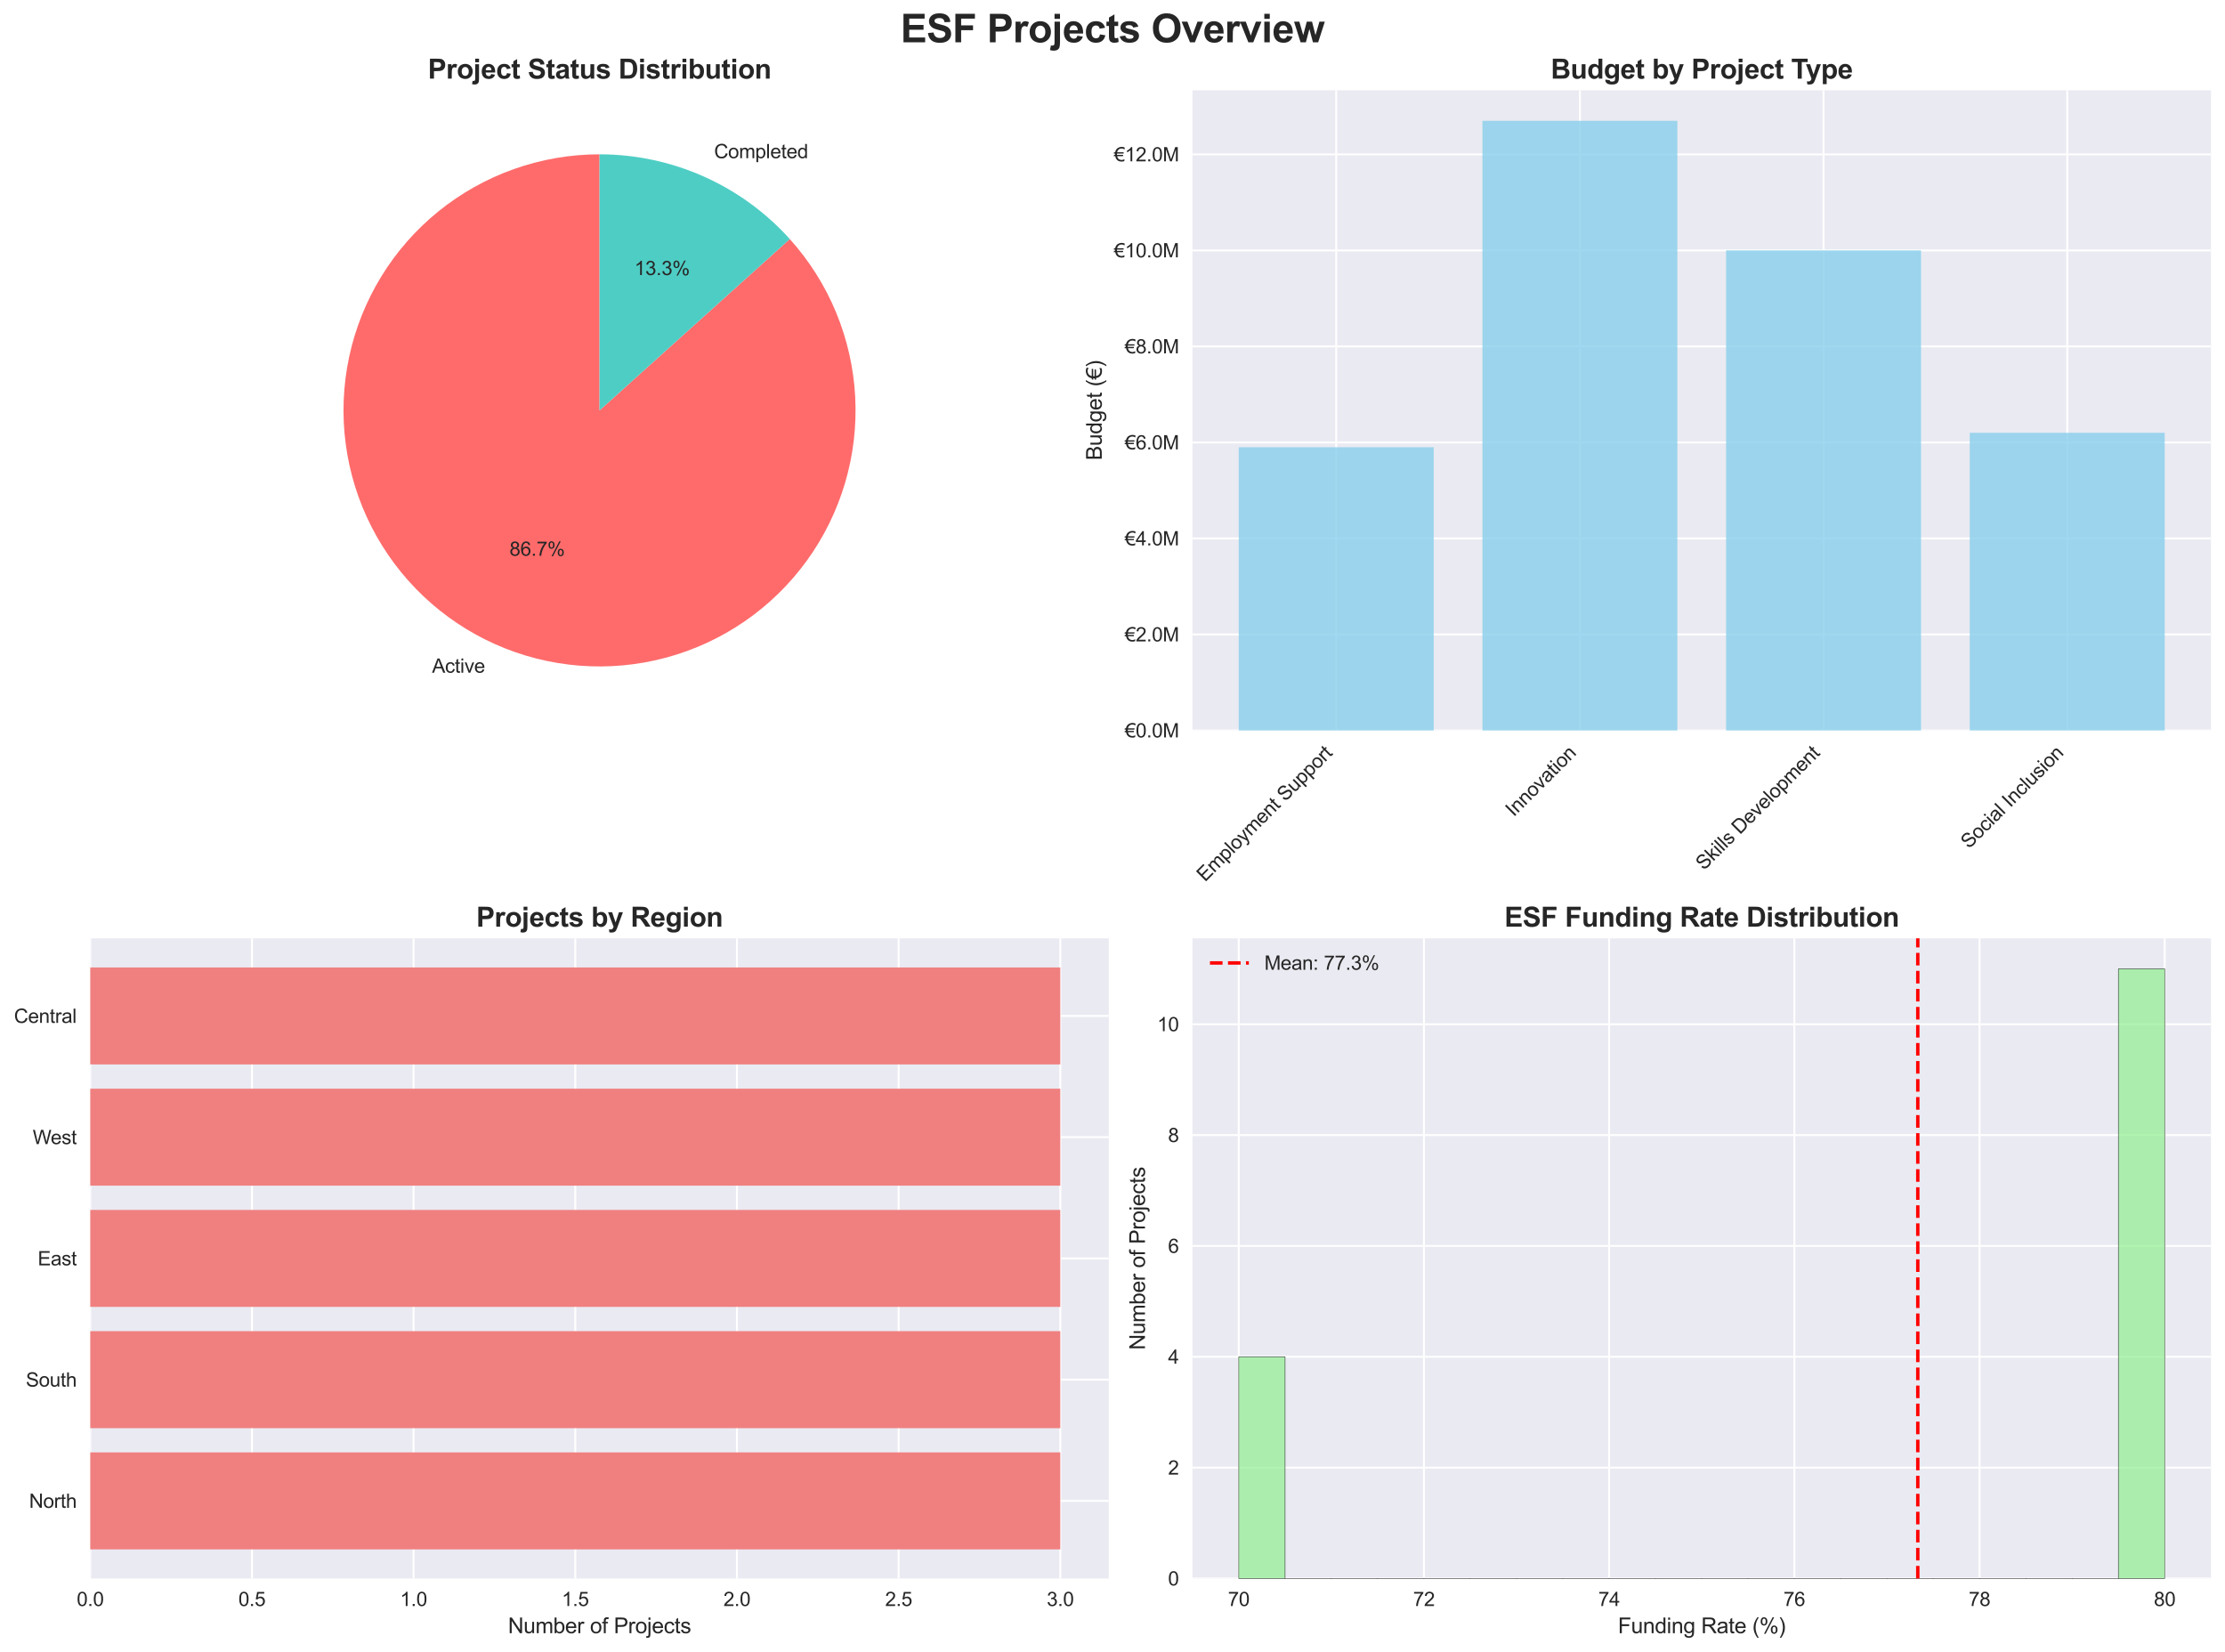<?xml version="1.0" encoding="utf-8" standalone="no"?>
<!DOCTYPE svg PUBLIC "-//W3C//DTD SVG 1.1//EN"
  "http://www.w3.org/Graphics/SVG/1.1/DTD/svg11.dtd">
<svg xmlns:xlink="http://www.w3.org/1999/xlink" width="1144.634pt" height="849.628pt" viewBox="0 0 1144.634 849.628" xmlns="http://www.w3.org/2000/svg" version="1.1">
 <defs>
  <style type="text/css">*{stroke-linejoin: round; stroke-linecap: butt}</style>
 </defs>
 <g id="figure_1">
  <g id="patch_1">
   <path d="M 0 849.628 
L 1144.634 849.628 
L 1144.634 0 
L 0 0 
z
" style="fill: #ffffff"/>
  </g>
  <g id="axes_1">
   <g id="matplotlib.axis_1"/>
   <g id="matplotlib.axis_2"/>
   <g id="patch_2">
    <path d="M 308.424 79.383 
C 293.446 79.383 278.577 81.938 264.458 86.938 
C 250.338 91.938 237.175 99.31 225.534 108.736 
C 213.894 118.162 203.946 129.505 196.12 142.277 
C 188.294 155.048 182.703 169.061 179.589 183.712 
C 176.475 198.363 175.883 213.438 177.838 228.289 
C 179.793 243.139 184.267 257.547 191.067 270.893 
C 197.867 284.239 206.894 296.328 217.759 306.638 
C 228.624 316.949 241.168 325.331 254.852 331.423 
C 268.535 337.515 283.158 341.229 298.09 342.404 
C 313.022 343.579 328.046 342.199 342.514 338.322 
C 356.982 334.445 370.684 328.129 383.028 319.645 
C 395.372 311.161 406.179 300.634 414.983 288.516 
C 423.787 276.398 430.46 262.867 434.714 248.505 
C 438.968 234.144 440.741 219.161 439.957 204.203 
C 439.173 189.245 435.844 174.53 430.112 160.692 
C 424.38 146.854 416.329 134.094 406.306 122.963 
L 308.424 211.097 
z
" style="fill: #ff6b6b"/>
   </g>
   <g id="patch_3">
    <path d="M 406.306 122.963 
C 393.956 109.247 378.859 98.278 361.997 90.771 
C 345.135 83.263 326.882 79.383 308.424 79.383 
L 308.424 211.097 
z
" style="fill: #4ecdc4"/>
   </g>
   <g id="text_1">
    <!-- Active -->
    <g style="fill: #262626" transform="translate(222.263 346.041) scale(0.1 -0.1)">
     <defs>
      <path id="ArialMT-41" d="M -9 0 
L 1750 4581 
L 2403 4581 
L 4278 0 
L 3588 0 
L 3053 1388 
L 1138 1388 
L 634 0 
L -9 0 
z
M 1313 1881 
L 2866 1881 
L 2388 3150 
Q 2169 3728 2063 4100 
Q 1975 3659 1816 3225 
L 1313 1881 
z
" transform="scale(0.016)"/>
      <path id="ArialMT-63" d="M 2588 1216 
L 3141 1144 
Q 3050 572 2676 248 
Q 2303 -75 1759 -75 
Q 1078 -75 664 370 
Q 250 816 250 1647 
Q 250 2184 428 2587 
Q 606 2991 970 3192 
Q 1334 3394 1763 3394 
Q 2303 3394 2647 3120 
Q 2991 2847 3088 2344 
L 2541 2259 
Q 2463 2594 2264 2762 
Q 2066 2931 1784 2931 
Q 1359 2931 1093 2626 
Q 828 2322 828 1663 
Q 828 994 1084 691 
Q 1341 388 1753 388 
Q 2084 388 2306 591 
Q 2528 794 2588 1216 
z
" transform="scale(0.016)"/>
      <path id="ArialMT-74" d="M 1650 503 
L 1731 6 
Q 1494 -44 1306 -44 
Q 1000 -44 831 53 
Q 663 150 594 308 
Q 525 466 525 972 
L 525 2881 
L 113 2881 
L 113 3319 
L 525 3319 
L 525 4141 
L 1084 4478 
L 1084 3319 
L 1650 3319 
L 1650 2881 
L 1084 2881 
L 1084 941 
Q 1084 700 1114 631 
Q 1144 563 1211 522 
Q 1278 481 1403 481 
Q 1497 481 1650 503 
z
" transform="scale(0.016)"/>
      <path id="ArialMT-69" d="M 425 3934 
L 425 4581 
L 988 4581 
L 988 3934 
L 425 3934 
z
M 425 0 
L 425 3319 
L 988 3319 
L 988 0 
L 425 0 
z
" transform="scale(0.016)"/>
      <path id="ArialMT-76" d="M 1344 0 
L 81 3319 
L 675 3319 
L 1388 1331 
Q 1503 1009 1600 663 
Q 1675 925 1809 1294 
L 2547 3319 
L 3125 3319 
L 1869 0 
L 1344 0 
z
" transform="scale(0.016)"/>
      <path id="ArialMT-65" d="M 2694 1069 
L 3275 997 
Q 3138 488 2766 206 
Q 2394 -75 1816 -75 
Q 1088 -75 661 373 
Q 234 822 234 1631 
Q 234 2469 665 2931 
Q 1097 3394 1784 3394 
Q 2450 3394 2872 2941 
Q 3294 2488 3294 1666 
Q 3294 1616 3291 1516 
L 816 1516 
Q 847 969 1125 678 
Q 1403 388 1819 388 
Q 2128 388 2347 550 
Q 2566 713 2694 1069 
z
M 847 1978 
L 2700 1978 
Q 2663 2397 2488 2606 
Q 2219 2931 1791 2931 
Q 1403 2931 1139 2672 
Q 875 2413 847 1978 
z
" transform="scale(0.016)"/>
     </defs>
     <use xlink:href="#ArialMT-41"/>
     <use xlink:href="#ArialMT-63" transform="translate(66.699 0)"/>
     <use xlink:href="#ArialMT-74" transform="translate(116.699 0)"/>
     <use xlink:href="#ArialMT-69" transform="translate(144.482 0)"/>
     <use xlink:href="#ArialMT-76" transform="translate(166.699 0)"/>
     <use xlink:href="#ArialMT-65" transform="translate(216.699 0)"/>
    </g>
   </g>
   <g id="text_2">
    <!-- 86.7% -->
    <g style="fill: #262626" transform="translate(262.104 285.878) scale(0.1 -0.1)">
     <defs>
      <path id="ArialMT-38" d="M 1131 2484 
Q 781 2613 612 2850 
Q 444 3088 444 3419 
Q 444 3919 803 4259 
Q 1163 4600 1759 4600 
Q 2359 4600 2725 4251 
Q 3091 3903 3091 3403 
Q 3091 3084 2923 2848 
Q 2756 2613 2416 2484 
Q 2838 2347 3058 2040 
Q 3278 1734 3278 1309 
Q 3278 722 2862 322 
Q 2447 -78 1769 -78 
Q 1091 -78 675 323 
Q 259 725 259 1325 
Q 259 1772 486 2073 
Q 713 2375 1131 2484 
z
M 1019 3438 
Q 1019 3113 1228 2906 
Q 1438 2700 1772 2700 
Q 2097 2700 2305 2904 
Q 2513 3109 2513 3406 
Q 2513 3716 2298 3927 
Q 2084 4138 1766 4138 
Q 1444 4138 1231 3931 
Q 1019 3725 1019 3438 
z
M 838 1322 
Q 838 1081 952 856 
Q 1066 631 1291 507 
Q 1516 384 1775 384 
Q 2178 384 2440 643 
Q 2703 903 2703 1303 
Q 2703 1709 2433 1975 
Q 2163 2241 1756 2241 
Q 1359 2241 1098 1978 
Q 838 1716 838 1322 
z
" transform="scale(0.016)"/>
      <path id="ArialMT-36" d="M 3184 3459 
L 2625 3416 
Q 2550 3747 2413 3897 
Q 2184 4138 1850 4138 
Q 1581 4138 1378 3988 
Q 1113 3794 959 3422 
Q 806 3050 800 2363 
Q 1003 2672 1297 2822 
Q 1591 2972 1913 2972 
Q 2475 2972 2870 2558 
Q 3266 2144 3266 1488 
Q 3266 1056 3080 686 
Q 2894 316 2569 119 
Q 2244 -78 1831 -78 
Q 1128 -78 684 439 
Q 241 956 241 2144 
Q 241 3472 731 4075 
Q 1159 4600 1884 4600 
Q 2425 4600 2770 4297 
Q 3116 3994 3184 3459 
z
M 888 1484 
Q 888 1194 1011 928 
Q 1134 663 1356 523 
Q 1578 384 1822 384 
Q 2178 384 2434 671 
Q 2691 959 2691 1453 
Q 2691 1928 2437 2201 
Q 2184 2475 1800 2475 
Q 1419 2475 1153 2201 
Q 888 1928 888 1484 
z
" transform="scale(0.016)"/>
      <path id="ArialMT-2e" d="M 581 0 
L 581 641 
L 1222 641 
L 1222 0 
L 581 0 
z
" transform="scale(0.016)"/>
      <path id="ArialMT-37" d="M 303 3981 
L 303 4522 
L 3269 4522 
L 3269 4084 
Q 2831 3619 2401 2847 
Q 1972 2075 1738 1259 
Q 1569 684 1522 0 
L 944 0 
Q 953 541 1156 1306 
Q 1359 2072 1739 2783 
Q 2119 3494 2547 3981 
L 303 3981 
z
" transform="scale(0.016)"/>
      <path id="ArialMT-25" d="M 372 3481 
Q 372 3972 619 4315 
Q 866 4659 1334 4659 
Q 1766 4659 2048 4351 
Q 2331 4044 2331 3447 
Q 2331 2866 2045 2552 
Q 1759 2238 1341 2238 
Q 925 2238 648 2547 
Q 372 2856 372 3481 
z
M 1350 4272 
Q 1141 4272 1002 4090 
Q 863 3909 863 3425 
Q 863 2984 1003 2804 
Q 1144 2625 1350 2625 
Q 1563 2625 1702 2806 
Q 1841 2988 1841 3469 
Q 1841 3913 1700 4092 
Q 1559 4272 1350 4272 
z
M 1353 -169 
L 3859 4659 
L 4316 4659 
L 1819 -169 
L 1353 -169 
z
M 3334 1075 
Q 3334 1569 3581 1911 
Q 3828 2253 4300 2253 
Q 4731 2253 5014 1945 
Q 5297 1638 5297 1041 
Q 5297 459 5011 145 
Q 4725 -169 4303 -169 
Q 3888 -169 3611 142 
Q 3334 453 3334 1075 
z
M 4316 1866 
Q 4103 1866 3964 1684 
Q 3825 1503 3825 1019 
Q 3825 581 3965 400 
Q 4106 219 4313 219 
Q 4528 219 4667 400 
Q 4806 581 4806 1063 
Q 4806 1506 4665 1686 
Q 4525 1866 4316 1866 
z
" transform="scale(0.016)"/>
     </defs>
     <use xlink:href="#ArialMT-38"/>
     <use xlink:href="#ArialMT-36" transform="translate(55.615 0)"/>
     <use xlink:href="#ArialMT-2e" transform="translate(111.23 0)"/>
     <use xlink:href="#ArialMT-37" transform="translate(139.014 0)"/>
     <use xlink:href="#ArialMT-25" transform="translate(194.629 0)"/>
    </g>
   </g>
   <g id="text_3">
    <!-- Completed -->
    <g style="fill: #262626" transform="translate(367.354 81.384) scale(0.1 -0.1)">
     <defs>
      <path id="ArialMT-43" d="M 3763 1606 
L 4369 1453 
Q 4178 706 3683 314 
Q 3188 -78 2472 -78 
Q 1731 -78 1267 223 
Q 803 525 561 1097 
Q 319 1669 319 2325 
Q 319 3041 592 3573 
Q 866 4106 1370 4382 
Q 1875 4659 2481 4659 
Q 3169 4659 3637 4309 
Q 4106 3959 4291 3325 
L 3694 3184 
Q 3534 3684 3231 3912 
Q 2928 4141 2469 4141 
Q 1941 4141 1586 3887 
Q 1231 3634 1087 3207 
Q 944 2781 944 2328 
Q 944 1744 1114 1308 
Q 1284 872 1643 656 
Q 2003 441 2422 441 
Q 2931 441 3284 734 
Q 3638 1028 3763 1606 
z
" transform="scale(0.016)"/>
      <path id="ArialMT-6f" d="M 213 1659 
Q 213 2581 725 3025 
Q 1153 3394 1769 3394 
Q 2453 3394 2887 2945 
Q 3322 2497 3322 1706 
Q 3322 1066 3130 698 
Q 2938 331 2570 128 
Q 2203 -75 1769 -75 
Q 1072 -75 642 372 
Q 213 819 213 1659 
z
M 791 1659 
Q 791 1022 1069 705 
Q 1347 388 1769 388 
Q 2188 388 2466 706 
Q 2744 1025 2744 1678 
Q 2744 2294 2464 2611 
Q 2184 2928 1769 2928 
Q 1347 2928 1069 2612 
Q 791 2297 791 1659 
z
" transform="scale(0.016)"/>
      <path id="ArialMT-6d" d="M 422 0 
L 422 3319 
L 925 3319 
L 925 2853 
Q 1081 3097 1340 3245 
Q 1600 3394 1931 3394 
Q 2300 3394 2536 3241 
Q 2772 3088 2869 2813 
Q 3263 3394 3894 3394 
Q 4388 3394 4653 3120 
Q 4919 2847 4919 2278 
L 4919 0 
L 4359 0 
L 4359 2091 
Q 4359 2428 4304 2576 
Q 4250 2725 4106 2815 
Q 3963 2906 3769 2906 
Q 3419 2906 3187 2673 
Q 2956 2441 2956 1928 
L 2956 0 
L 2394 0 
L 2394 2156 
Q 2394 2531 2256 2718 
Q 2119 2906 1806 2906 
Q 1569 2906 1367 2781 
Q 1166 2656 1075 2415 
Q 984 2175 984 1722 
L 984 0 
L 422 0 
z
" transform="scale(0.016)"/>
      <path id="ArialMT-70" d="M 422 -1272 
L 422 3319 
L 934 3319 
L 934 2888 
Q 1116 3141 1344 3267 
Q 1572 3394 1897 3394 
Q 2322 3394 2647 3175 
Q 2972 2956 3137 2557 
Q 3303 2159 3303 1684 
Q 3303 1175 3120 767 
Q 2938 359 2589 142 
Q 2241 -75 1856 -75 
Q 1575 -75 1351 44 
Q 1128 163 984 344 
L 984 -1272 
L 422 -1272 
z
M 931 1641 
Q 931 1000 1190 694 
Q 1450 388 1819 388 
Q 2194 388 2461 705 
Q 2728 1022 2728 1688 
Q 2728 2322 2467 2637 
Q 2206 2953 1844 2953 
Q 1484 2953 1207 2617 
Q 931 2281 931 1641 
z
" transform="scale(0.016)"/>
      <path id="ArialMT-6c" d="M 409 0 
L 409 4581 
L 972 4581 
L 972 0 
L 409 0 
z
" transform="scale(0.016)"/>
      <path id="ArialMT-64" d="M 2575 0 
L 2575 419 
Q 2259 -75 1647 -75 
Q 1250 -75 917 144 
Q 584 363 401 755 
Q 219 1147 219 1656 
Q 219 2153 384 2558 
Q 550 2963 881 3178 
Q 1213 3394 1622 3394 
Q 1922 3394 2156 3267 
Q 2391 3141 2538 2938 
L 2538 4581 
L 3097 4581 
L 3097 0 
L 2575 0 
z
M 797 1656 
Q 797 1019 1065 703 
Q 1334 388 1700 388 
Q 2069 388 2326 689 
Q 2584 991 2584 1609 
Q 2584 2291 2321 2609 
Q 2059 2928 1675 2928 
Q 1300 2928 1048 2622 
Q 797 2316 797 1656 
z
" transform="scale(0.016)"/>
     </defs>
     <use xlink:href="#ArialMT-43"/>
     <use xlink:href="#ArialMT-6f" transform="translate(72.217 0)"/>
     <use xlink:href="#ArialMT-6d" transform="translate(127.832 0)"/>
     <use xlink:href="#ArialMT-70" transform="translate(211.133 0)"/>
     <use xlink:href="#ArialMT-6c" transform="translate(266.748 0)"/>
     <use xlink:href="#ArialMT-65" transform="translate(288.965 0)"/>
     <use xlink:href="#ArialMT-74" transform="translate(344.58 0)"/>
     <use xlink:href="#ArialMT-65" transform="translate(372.363 0)"/>
     <use xlink:href="#ArialMT-64" transform="translate(427.979 0)"/>
    </g>
   </g>
   <g id="text_4">
    <!-- 13.3% -->
    <g style="fill: #262626" transform="translate(326.391 141.486) scale(0.1 -0.1)">
     <defs>
      <path id="ArialMT-31" d="M 2384 0 
L 1822 0 
L 1822 3584 
Q 1619 3391 1289 3197 
Q 959 3003 697 2906 
L 697 3450 
Q 1169 3672 1522 3987 
Q 1875 4303 2022 4600 
L 2384 4600 
L 2384 0 
z
" transform="scale(0.016)"/>
      <path id="ArialMT-33" d="M 269 1209 
L 831 1284 
Q 928 806 1161 595 
Q 1394 384 1728 384 
Q 2125 384 2398 659 
Q 2672 934 2672 1341 
Q 2672 1728 2419 1979 
Q 2166 2231 1775 2231 
Q 1616 2231 1378 2169 
L 1441 2663 
Q 1497 2656 1531 2656 
Q 1891 2656 2178 2843 
Q 2466 3031 2466 3422 
Q 2466 3731 2256 3934 
Q 2047 4138 1716 4138 
Q 1388 4138 1169 3931 
Q 950 3725 888 3313 
L 325 3413 
Q 428 3978 793 4289 
Q 1159 4600 1703 4600 
Q 2078 4600 2393 4439 
Q 2709 4278 2876 4000 
Q 3044 3722 3044 3409 
Q 3044 3113 2884 2869 
Q 2725 2625 2413 2481 
Q 2819 2388 3044 2092 
Q 3269 1797 3269 1353 
Q 3269 753 2831 336 
Q 2394 -81 1725 -81 
Q 1122 -81 723 278 
Q 325 638 269 1209 
z
" transform="scale(0.016)"/>
     </defs>
     <use xlink:href="#ArialMT-31"/>
     <use xlink:href="#ArialMT-33" transform="translate(55.615 0)"/>
     <use xlink:href="#ArialMT-2e" transform="translate(111.23 0)"/>
     <use xlink:href="#ArialMT-33" transform="translate(139.014 0)"/>
     <use xlink:href="#ArialMT-25" transform="translate(194.629 0)"/>
    </g>
   </g>
   <g id="text_5">
    <!-- Project Status Distribution -->
    <g style="fill: #262626" transform="translate(220.143 40.455) scale(0.14 -0.14)">
     <defs>
      <path id="Arial-BoldMT-50" d="M 466 0 
L 466 4581 
L 1950 4581 
Q 2794 4581 3050 4513 
Q 3444 4409 3709 4064 
Q 3975 3719 3975 3172 
Q 3975 2750 3822 2462 
Q 3669 2175 3433 2011 
Q 3197 1847 2953 1794 
Q 2622 1728 1994 1728 
L 1391 1728 
L 1391 0 
L 466 0 
z
M 1391 3806 
L 1391 2506 
L 1897 2506 
Q 2444 2506 2628 2578 
Q 2813 2650 2917 2803 
Q 3022 2956 3022 3159 
Q 3022 3409 2875 3571 
Q 2728 3734 2503 3775 
Q 2338 3806 1838 3806 
L 1391 3806 
z
" transform="scale(0.016)"/>
      <path id="Arial-BoldMT-72" d="M 1300 0 
L 422 0 
L 422 3319 
L 1238 3319 
L 1238 2847 
Q 1447 3181 1614 3287 
Q 1781 3394 1994 3394 
Q 2294 3394 2572 3228 
L 2300 2463 
Q 2078 2606 1888 2606 
Q 1703 2606 1575 2504 
Q 1447 2403 1373 2137 
Q 1300 1872 1300 1025 
L 1300 0 
z
" transform="scale(0.016)"/>
      <path id="Arial-BoldMT-6f" d="M 256 1706 
Q 256 2144 472 2553 
Q 688 2963 1083 3178 
Q 1478 3394 1966 3394 
Q 2719 3394 3200 2905 
Q 3681 2416 3681 1669 
Q 3681 916 3195 420 
Q 2709 -75 1972 -75 
Q 1516 -75 1102 131 
Q 688 338 472 736 
Q 256 1134 256 1706 
z
M 1156 1659 
Q 1156 1166 1390 903 
Q 1625 641 1969 641 
Q 2313 641 2545 903 
Q 2778 1166 2778 1666 
Q 2778 2153 2545 2415 
Q 2313 2678 1969 2678 
Q 1625 2678 1390 2415 
Q 1156 2153 1156 1659 
z
" transform="scale(0.016)"/>
      <path id="Arial-BoldMT-6a" d="M 441 3769 
L 441 4581 
L 1319 4581 
L 1319 3769 
L 441 3769 
z
M 1319 3319 
L 1319 103 
Q 1319 -531 1236 -792 
Q 1153 -1053 917 -1200 
Q 681 -1347 316 -1347 
Q 184 -1347 32 -1323 
Q -119 -1300 -294 -1253 
L -141 -503 
Q -78 -516 -23 -523 
Q 31 -531 78 -531 
Q 213 -531 298 -473 
Q 384 -416 412 -334 
Q 441 -253 441 153 
L 441 3319 
L 1319 3319 
z
" transform="scale(0.016)"/>
      <path id="Arial-BoldMT-65" d="M 2381 1056 
L 3256 909 
Q 3088 428 2723 176 
Q 2359 -75 1813 -75 
Q 947 -75 531 491 
Q 203 944 203 1634 
Q 203 2459 634 2926 
Q 1066 3394 1725 3394 
Q 2466 3394 2894 2905 
Q 3322 2416 3303 1406 
L 1103 1406 
Q 1113 1016 1316 798 
Q 1519 581 1822 581 
Q 2028 581 2168 693 
Q 2309 806 2381 1056 
z
M 2431 1944 
Q 2422 2325 2234 2523 
Q 2047 2722 1778 2722 
Q 1491 2722 1303 2513 
Q 1116 2303 1119 1944 
L 2431 1944 
z
" transform="scale(0.016)"/>
      <path id="Arial-BoldMT-63" d="M 3353 2338 
L 2488 2181 
Q 2444 2441 2289 2572 
Q 2134 2703 1888 2703 
Q 1559 2703 1364 2476 
Q 1169 2250 1169 1719 
Q 1169 1128 1367 884 
Q 1566 641 1900 641 
Q 2150 641 2309 783 
Q 2469 925 2534 1272 
L 3397 1125 
Q 3263 531 2881 228 
Q 2500 -75 1859 -75 
Q 1131 -75 698 384 
Q 266 844 266 1656 
Q 266 2478 700 2936 
Q 1134 3394 1875 3394 
Q 2481 3394 2839 3133 
Q 3197 2872 3353 2338 
z
" transform="scale(0.016)"/>
      <path id="Arial-BoldMT-74" d="M 1981 3319 
L 1981 2619 
L 1381 2619 
L 1381 1281 
Q 1381 875 1398 808 
Q 1416 741 1477 697 
Q 1538 653 1625 653 
Q 1747 653 1978 738 
L 2053 56 
Q 1747 -75 1359 -75 
Q 1122 -75 931 4 
Q 741 84 652 211 
Q 563 338 528 553 
Q 500 706 500 1172 
L 500 2619 
L 97 2619 
L 97 3319 
L 500 3319 
L 500 3978 
L 1381 4491 
L 1381 3319 
L 1981 3319 
z
" transform="scale(0.016)"/>
      <path id="Arial-BoldMT-20" transform="scale(0.016)"/>
      <path id="Arial-BoldMT-53" d="M 231 1491 
L 1131 1578 
Q 1213 1125 1461 912 
Q 1709 700 2131 700 
Q 2578 700 2804 889 
Q 3031 1078 3031 1331 
Q 3031 1494 2936 1608 
Q 2841 1722 2603 1806 
Q 2441 1863 1863 2006 
Q 1119 2191 819 2459 
Q 397 2838 397 3381 
Q 397 3731 595 4036 
Q 794 4341 1167 4500 
Q 1541 4659 2069 4659 
Q 2931 4659 3367 4281 
Q 3803 3903 3825 3272 
L 2900 3231 
Q 2841 3584 2645 3739 
Q 2450 3894 2059 3894 
Q 1656 3894 1428 3728 
Q 1281 3622 1281 3444 
Q 1281 3281 1419 3166 
Q 1594 3019 2269 2859 
Q 2944 2700 3267 2529 
Q 3591 2359 3773 2064 
Q 3956 1769 3956 1334 
Q 3956 941 3737 597 
Q 3519 253 3119 86 
Q 2719 -81 2122 -81 
Q 1253 -81 787 320 
Q 322 722 231 1491 
z
" transform="scale(0.016)"/>
      <path id="Arial-BoldMT-61" d="M 1116 2306 
L 319 2450 
Q 453 2931 781 3162 
Q 1109 3394 1756 3394 
Q 2344 3394 2631 3255 
Q 2919 3116 3036 2902 
Q 3153 2688 3153 2116 
L 3144 1091 
Q 3144 653 3186 445 
Q 3228 238 3344 0 
L 2475 0 
Q 2441 88 2391 259 
Q 2369 338 2359 363 
Q 2134 144 1878 34 
Q 1622 -75 1331 -75 
Q 819 -75 523 203 
Q 228 481 228 906 
Q 228 1188 362 1408 
Q 497 1628 739 1745 
Q 981 1863 1438 1950 
Q 2053 2066 2291 2166 
L 2291 2253 
Q 2291 2506 2166 2614 
Q 2041 2722 1694 2722 
Q 1459 2722 1328 2630 
Q 1197 2538 1116 2306 
z
M 2291 1594 
Q 2122 1538 1756 1459 
Q 1391 1381 1278 1306 
Q 1106 1184 1106 997 
Q 1106 813 1243 678 
Q 1381 544 1594 544 
Q 1831 544 2047 700 
Q 2206 819 2256 991 
Q 2291 1103 2291 1419 
L 2291 1594 
z
" transform="scale(0.016)"/>
      <path id="Arial-BoldMT-75" d="M 2644 0 
L 2644 497 
Q 2463 231 2167 78 
Q 1872 -75 1544 -75 
Q 1209 -75 943 72 
Q 678 219 559 484 
Q 441 750 441 1219 
L 441 3319 
L 1319 3319 
L 1319 1794 
Q 1319 1094 1367 936 
Q 1416 778 1544 686 
Q 1672 594 1869 594 
Q 2094 594 2272 717 
Q 2450 841 2515 1023 
Q 2581 1206 2581 1919 
L 2581 3319 
L 3459 3319 
L 3459 0 
L 2644 0 
z
" transform="scale(0.016)"/>
      <path id="Arial-BoldMT-73" d="M 150 947 
L 1031 1081 
Q 1088 825 1259 692 
Q 1431 559 1741 559 
Q 2081 559 2253 684 
Q 2369 772 2369 919 
Q 2369 1019 2306 1084 
Q 2241 1147 2013 1200 
Q 950 1434 666 1628 
Q 272 1897 272 2375 
Q 272 2806 612 3100 
Q 953 3394 1669 3394 
Q 2350 3394 2681 3172 
Q 3013 2950 3138 2516 
L 2309 2363 
Q 2256 2556 2107 2659 
Q 1959 2763 1684 2763 
Q 1338 2763 1188 2666 
Q 1088 2597 1088 2488 
Q 1088 2394 1175 2328 
Q 1294 2241 1995 2081 
Q 2697 1922 2975 1691 
Q 3250 1456 3250 1038 
Q 3250 581 2869 253 
Q 2488 -75 1741 -75 
Q 1063 -75 667 200 
Q 272 475 150 947 
z
" transform="scale(0.016)"/>
      <path id="Arial-BoldMT-44" d="M 463 4581 
L 2153 4581 
Q 2725 4581 3025 4494 
Q 3428 4375 3715 4072 
Q 4003 3769 4153 3330 
Q 4303 2891 4303 2247 
Q 4303 1681 4163 1272 
Q 3991 772 3672 463 
Q 3431 228 3022 97 
Q 2716 0 2203 0 
L 463 0 
L 463 4581 
z
M 1388 3806 
L 1388 772 
L 2078 772 
Q 2466 772 2638 816 
Q 2863 872 3011 1006 
Q 3159 1141 3253 1448 
Q 3347 1756 3347 2288 
Q 3347 2819 3253 3103 
Q 3159 3388 2990 3547 
Q 2822 3706 2563 3763 
Q 2369 3806 1803 3806 
L 1388 3806 
z
" transform="scale(0.016)"/>
      <path id="Arial-BoldMT-69" d="M 459 3769 
L 459 4581 
L 1338 4581 
L 1338 3769 
L 459 3769 
z
M 459 0 
L 459 3319 
L 1338 3319 
L 1338 0 
L 459 0 
z
" transform="scale(0.016)"/>
      <path id="Arial-BoldMT-62" d="M 422 0 
L 422 4581 
L 1300 4581 
L 1300 2931 
Q 1706 3394 2263 3394 
Q 2869 3394 3266 2955 
Q 3663 2516 3663 1694 
Q 3663 844 3258 384 
Q 2853 -75 2275 -75 
Q 1991 -75 1714 67 
Q 1438 209 1238 488 
L 1238 0 
L 422 0 
z
M 1294 1731 
Q 1294 1216 1456 969 
Q 1684 619 2063 619 
Q 2353 619 2558 867 
Q 2763 1116 2763 1650 
Q 2763 2219 2556 2470 
Q 2350 2722 2028 2722 
Q 1713 2722 1503 2476 
Q 1294 2231 1294 1731 
z
" transform="scale(0.016)"/>
      <path id="Arial-BoldMT-6e" d="M 3478 0 
L 2600 0 
L 2600 1694 
Q 2600 2231 2544 2389 
Q 2488 2547 2361 2634 
Q 2234 2722 2056 2722 
Q 1828 2722 1647 2597 
Q 1466 2472 1398 2265 
Q 1331 2059 1331 1503 
L 1331 0 
L 453 0 
L 453 3319 
L 1269 3319 
L 1269 2831 
Q 1703 3394 2363 3394 
Q 2653 3394 2893 3289 
Q 3134 3184 3257 3021 
Q 3381 2859 3429 2653 
Q 3478 2447 3478 2063 
L 3478 0 
z
" transform="scale(0.016)"/>
     </defs>
     <use xlink:href="#Arial-BoldMT-50"/>
     <use xlink:href="#Arial-BoldMT-72" transform="translate(66.699 0)"/>
     <use xlink:href="#Arial-BoldMT-6f" transform="translate(105.615 0)"/>
     <use xlink:href="#Arial-BoldMT-6a" transform="translate(166.699 0)"/>
     <use xlink:href="#Arial-BoldMT-65" transform="translate(194.482 0)"/>
     <use xlink:href="#Arial-BoldMT-63" transform="translate(250.098 0)"/>
     <use xlink:href="#Arial-BoldMT-74" transform="translate(305.713 0)"/>
     <use xlink:href="#Arial-BoldMT-20" transform="translate(339.014 0)"/>
     <use xlink:href="#Arial-BoldMT-53" transform="translate(366.797 0)"/>
     <use xlink:href="#Arial-BoldMT-74" transform="translate(433.496 0)"/>
     <use xlink:href="#Arial-BoldMT-61" transform="translate(466.797 0)"/>
     <use xlink:href="#Arial-BoldMT-74" transform="translate(522.412 0)"/>
     <use xlink:href="#Arial-BoldMT-75" transform="translate(555.713 0)"/>
     <use xlink:href="#Arial-BoldMT-73" transform="translate(616.797 0)"/>
     <use xlink:href="#Arial-BoldMT-20" transform="translate(672.412 0)"/>
     <use xlink:href="#Arial-BoldMT-44" transform="translate(700.195 0)"/>
     <use xlink:href="#Arial-BoldMT-69" transform="translate(772.412 0)"/>
     <use xlink:href="#Arial-BoldMT-73" transform="translate(800.195 0)"/>
     <use xlink:href="#Arial-BoldMT-74" transform="translate(855.811 0)"/>
     <use xlink:href="#Arial-BoldMT-72" transform="translate(889.111 0)"/>
     <use xlink:href="#Arial-BoldMT-69" transform="translate(928.027 0)"/>
     <use xlink:href="#Arial-BoldMT-62" transform="translate(955.811 0)"/>
     <use xlink:href="#Arial-BoldMT-75" transform="translate(1016.895 0)"/>
     <use xlink:href="#Arial-BoldMT-74" transform="translate(1077.979 0)"/>
     <use xlink:href="#Arial-BoldMT-69" transform="translate(1111.279 0)"/>
     <use xlink:href="#Arial-BoldMT-6f" transform="translate(1139.062 0)"/>
     <use xlink:href="#Arial-BoldMT-6e" transform="translate(1200.146 0)"/>
    </g>
   </g>
  </g>
  <g id="axes_2">
   <g id="patch_4">
    <path d="M 613.454 375.738 
L 1137.434 375.738 
L 1137.434 46.455 
L 613.454 46.455 
z
" style="fill: #eaeaf2"/>
   </g>
   <g id="matplotlib.axis_3">
    <g id="xtick_1">
     <g id="line2d_1">
      <path d="M 687.413 375.738 
L 687.413 46.455 
" clip-path="url(#pf186a4e6e3)" style="fill: none; stroke: #ffffff; stroke-linecap: round"/>
     </g>
     <g id="line2d_2"/>
     <g id="text_6">
      <!-- Employment Support -->
      <g style="fill: #262626" transform="translate(619.9 453.911) rotate(-45) scale(0.1 -0.1)">
       <defs>
        <path id="ArialMT-45" d="M 506 0 
L 506 4581 
L 3819 4581 
L 3819 4041 
L 1113 4041 
L 1113 2638 
L 3647 2638 
L 3647 2100 
L 1113 2100 
L 1113 541 
L 3925 541 
L 3925 0 
L 506 0 
z
" transform="scale(0.016)"/>
        <path id="ArialMT-79" d="M 397 -1278 
L 334 -750 
Q 519 -800 656 -800 
Q 844 -800 956 -737 
Q 1069 -675 1141 -563 
Q 1194 -478 1313 -144 
Q 1328 -97 1363 -6 
L 103 3319 
L 709 3319 
L 1400 1397 
Q 1534 1031 1641 628 
Q 1738 1016 1872 1384 
L 2581 3319 
L 3144 3319 
L 1881 -56 
Q 1678 -603 1566 -809 
Q 1416 -1088 1222 -1217 
Q 1028 -1347 759 -1347 
Q 597 -1347 397 -1278 
z
" transform="scale(0.016)"/>
        <path id="ArialMT-6e" d="M 422 0 
L 422 3319 
L 928 3319 
L 928 2847 
Q 1294 3394 1984 3394 
Q 2284 3394 2536 3286 
Q 2788 3178 2913 3003 
Q 3038 2828 3088 2588 
Q 3119 2431 3119 2041 
L 3119 0 
L 2556 0 
L 2556 2019 
Q 2556 2363 2490 2533 
Q 2425 2703 2258 2804 
Q 2091 2906 1866 2906 
Q 1506 2906 1245 2678 
Q 984 2450 984 1813 
L 984 0 
L 422 0 
z
" transform="scale(0.016)"/>
        <path id="ArialMT-20" transform="scale(0.016)"/>
        <path id="ArialMT-53" d="M 288 1472 
L 859 1522 
Q 900 1178 1048 958 
Q 1197 738 1509 602 
Q 1822 466 2213 466 
Q 2559 466 2825 569 
Q 3091 672 3220 851 
Q 3350 1031 3350 1244 
Q 3350 1459 3225 1620 
Q 3100 1781 2813 1891 
Q 2628 1963 1997 2114 
Q 1366 2266 1113 2400 
Q 784 2572 623 2826 
Q 463 3081 463 3397 
Q 463 3744 659 4045 
Q 856 4347 1234 4503 
Q 1613 4659 2075 4659 
Q 2584 4659 2973 4495 
Q 3363 4331 3572 4012 
Q 3781 3694 3797 3291 
L 3216 3247 
Q 3169 3681 2898 3903 
Q 2628 4125 2100 4125 
Q 1550 4125 1298 3923 
Q 1047 3722 1047 3438 
Q 1047 3191 1225 3031 
Q 1400 2872 2139 2705 
Q 2878 2538 3153 2413 
Q 3553 2228 3743 1945 
Q 3934 1663 3934 1294 
Q 3934 928 3725 604 
Q 3516 281 3123 101 
Q 2731 -78 2241 -78 
Q 1619 -78 1198 103 
Q 778 284 539 648 
Q 300 1013 288 1472 
z
" transform="scale(0.016)"/>
        <path id="ArialMT-75" d="M 2597 0 
L 2597 488 
Q 2209 -75 1544 -75 
Q 1250 -75 995 37 
Q 741 150 617 320 
Q 494 491 444 738 
Q 409 903 409 1263 
L 409 3319 
L 972 3319 
L 972 1478 
Q 972 1038 1006 884 
Q 1059 663 1231 536 
Q 1403 409 1656 409 
Q 1909 409 2131 539 
Q 2353 669 2445 892 
Q 2538 1116 2538 1541 
L 2538 3319 
L 3100 3319 
L 3100 0 
L 2597 0 
z
" transform="scale(0.016)"/>
        <path id="ArialMT-72" d="M 416 0 
L 416 3319 
L 922 3319 
L 922 2816 
Q 1116 3169 1280 3281 
Q 1444 3394 1641 3394 
Q 1925 3394 2219 3213 
L 2025 2691 
Q 1819 2813 1613 2813 
Q 1428 2813 1281 2702 
Q 1134 2591 1072 2394 
Q 978 2094 978 1738 
L 978 0 
L 416 0 
z
" transform="scale(0.016)"/>
       </defs>
       <use xlink:href="#ArialMT-45"/>
       <use xlink:href="#ArialMT-6d" transform="translate(66.699 0)"/>
       <use xlink:href="#ArialMT-70" transform="translate(150 0)"/>
       <use xlink:href="#ArialMT-6c" transform="translate(205.615 0)"/>
       <use xlink:href="#ArialMT-6f" transform="translate(227.832 0)"/>
       <use xlink:href="#ArialMT-79" transform="translate(283.447 0)"/>
       <use xlink:href="#ArialMT-6d" transform="translate(333.447 0)"/>
       <use xlink:href="#ArialMT-65" transform="translate(416.748 0)"/>
       <use xlink:href="#ArialMT-6e" transform="translate(472.363 0)"/>
       <use xlink:href="#ArialMT-74" transform="translate(527.979 0)"/>
       <use xlink:href="#ArialMT-20" transform="translate(555.762 0)"/>
       <use xlink:href="#ArialMT-53" transform="translate(583.545 0)"/>
       <use xlink:href="#ArialMT-75" transform="translate(650.244 0)"/>
       <use xlink:href="#ArialMT-70" transform="translate(705.859 0)"/>
       <use xlink:href="#ArialMT-70" transform="translate(761.475 0)"/>
       <use xlink:href="#ArialMT-6f" transform="translate(817.09 0)"/>
       <use xlink:href="#ArialMT-72" transform="translate(872.705 0)"/>
       <use xlink:href="#ArialMT-74" transform="translate(906.006 0)"/>
      </g>
     </g>
    </g>
    <g id="xtick_2">
     <g id="line2d_3">
      <path d="M 812.767 375.738 
L 812.767 46.455 
" clip-path="url(#pf186a4e6e3)" style="fill: none; stroke: #ffffff; stroke-linecap: round"/>
     </g>
     <g id="line2d_4"/>
     <g id="text_7">
      <!-- Innovation -->
      <g style="fill: #262626" transform="translate(778.733 420.428) rotate(-45) scale(0.1 -0.1)">
       <defs>
        <path id="ArialMT-49" d="M 597 0 
L 597 4581 
L 1203 4581 
L 1203 0 
L 597 0 
z
" transform="scale(0.016)"/>
        <path id="ArialMT-61" d="M 2588 409 
Q 2275 144 1986 34 
Q 1697 -75 1366 -75 
Q 819 -75 525 192 
Q 231 459 231 875 
Q 231 1119 342 1320 
Q 453 1522 633 1644 
Q 813 1766 1038 1828 
Q 1203 1872 1538 1913 
Q 2219 1994 2541 2106 
Q 2544 2222 2544 2253 
Q 2544 2597 2384 2738 
Q 2169 2928 1744 2928 
Q 1347 2928 1158 2789 
Q 969 2650 878 2297 
L 328 2372 
Q 403 2725 575 2942 
Q 747 3159 1072 3276 
Q 1397 3394 1825 3394 
Q 2250 3394 2515 3294 
Q 2781 3194 2906 3042 
Q 3031 2891 3081 2659 
Q 3109 2516 3109 2141 
L 3109 1391 
Q 3109 606 3145 398 
Q 3181 191 3288 0 
L 2700 0 
Q 2613 175 2588 409 
z
M 2541 1666 
Q 2234 1541 1622 1453 
Q 1275 1403 1131 1340 
Q 988 1278 909 1158 
Q 831 1038 831 891 
Q 831 666 1001 516 
Q 1172 366 1500 366 
Q 1825 366 2078 508 
Q 2331 650 2450 897 
Q 2541 1088 2541 1459 
L 2541 1666 
z
" transform="scale(0.016)"/>
       </defs>
       <use xlink:href="#ArialMT-49"/>
       <use xlink:href="#ArialMT-6e" transform="translate(27.783 0)"/>
       <use xlink:href="#ArialMT-6e" transform="translate(83.398 0)"/>
       <use xlink:href="#ArialMT-6f" transform="translate(139.014 0)"/>
       <use xlink:href="#ArialMT-76" transform="translate(194.629 0)"/>
       <use xlink:href="#ArialMT-61" transform="translate(244.629 0)"/>
       <use xlink:href="#ArialMT-74" transform="translate(300.244 0)"/>
       <use xlink:href="#ArialMT-69" transform="translate(328.027 0)"/>
       <use xlink:href="#ArialMT-6f" transform="translate(350.244 0)"/>
       <use xlink:href="#ArialMT-6e" transform="translate(405.859 0)"/>
      </g>
     </g>
    </g>
    <g id="xtick_3">
     <g id="line2d_5">
      <path d="M 938.121 375.738 
L 938.121 46.455 
" clip-path="url(#pf186a4e6e3)" style="fill: none; stroke: #ffffff; stroke-linecap: round"/>
     </g>
     <g id="line2d_6"/>
     <g id="text_8">
      <!-- Skills Development -->
      <g style="fill: #262626" transform="translate(876.59 448.012) rotate(-45) scale(0.1 -0.1)">
       <defs>
        <path id="ArialMT-6b" d="M 425 0 
L 425 4581 
L 988 4581 
L 988 1969 
L 2319 3319 
L 3047 3319 
L 1778 2088 
L 3175 0 
L 2481 0 
L 1384 1697 
L 988 1316 
L 988 0 
L 425 0 
z
" transform="scale(0.016)"/>
        <path id="ArialMT-73" d="M 197 991 
L 753 1078 
Q 800 744 1014 566 
Q 1228 388 1613 388 
Q 2000 388 2187 545 
Q 2375 703 2375 916 
Q 2375 1106 2209 1216 
Q 2094 1291 1634 1406 
Q 1016 1563 777 1677 
Q 538 1791 414 1992 
Q 291 2194 291 2438 
Q 291 2659 392 2848 
Q 494 3038 669 3163 
Q 800 3259 1026 3326 
Q 1253 3394 1513 3394 
Q 1903 3394 2198 3281 
Q 2494 3169 2634 2976 
Q 2775 2784 2828 2463 
L 2278 2388 
Q 2241 2644 2061 2787 
Q 1881 2931 1553 2931 
Q 1166 2931 1000 2803 
Q 834 2675 834 2503 
Q 834 2394 903 2306 
Q 972 2216 1119 2156 
Q 1203 2125 1616 2013 
Q 2213 1853 2448 1751 
Q 2684 1650 2818 1456 
Q 2953 1263 2953 975 
Q 2953 694 2789 445 
Q 2625 197 2315 61 
Q 2006 -75 1616 -75 
Q 969 -75 630 194 
Q 291 463 197 991 
z
" transform="scale(0.016)"/>
        <path id="ArialMT-44" d="M 494 0 
L 494 4581 
L 2072 4581 
Q 2606 4581 2888 4516 
Q 3281 4425 3559 4188 
Q 3922 3881 4101 3404 
Q 4281 2928 4281 2316 
Q 4281 1794 4159 1391 
Q 4038 988 3847 723 
Q 3656 459 3429 307 
Q 3203 156 2883 78 
Q 2563 0 2147 0 
L 494 0 
z
M 1100 541 
L 2078 541 
Q 2531 541 2789 625 
Q 3047 709 3200 863 
Q 3416 1078 3536 1442 
Q 3656 1806 3656 2325 
Q 3656 3044 3420 3430 
Q 3184 3816 2847 3947 
Q 2603 4041 2063 4041 
L 1100 4041 
L 1100 541 
z
" transform="scale(0.016)"/>
       </defs>
       <use xlink:href="#ArialMT-53"/>
       <use xlink:href="#ArialMT-6b" transform="translate(66.699 0)"/>
       <use xlink:href="#ArialMT-69" transform="translate(116.699 0)"/>
       <use xlink:href="#ArialMT-6c" transform="translate(138.916 0)"/>
       <use xlink:href="#ArialMT-6c" transform="translate(161.133 0)"/>
       <use xlink:href="#ArialMT-73" transform="translate(183.35 0)"/>
       <use xlink:href="#ArialMT-20" transform="translate(233.35 0)"/>
       <use xlink:href="#ArialMT-44" transform="translate(261.133 0)"/>
       <use xlink:href="#ArialMT-65" transform="translate(333.35 0)"/>
       <use xlink:href="#ArialMT-76" transform="translate(388.965 0)"/>
       <use xlink:href="#ArialMT-65" transform="translate(438.965 0)"/>
       <use xlink:href="#ArialMT-6c" transform="translate(494.58 0)"/>
       <use xlink:href="#ArialMT-6f" transform="translate(516.797 0)"/>
       <use xlink:href="#ArialMT-70" transform="translate(572.412 0)"/>
       <use xlink:href="#ArialMT-6d" transform="translate(628.027 0)"/>
       <use xlink:href="#ArialMT-65" transform="translate(711.328 0)"/>
       <use xlink:href="#ArialMT-6e" transform="translate(766.943 0)"/>
       <use xlink:href="#ArialMT-74" transform="translate(822.559 0)"/>
      </g>
     </g>
    </g>
    <g id="xtick_4">
     <g id="line2d_7">
      <path d="M 1063.475 375.738 
L 1063.475 46.455 
" clip-path="url(#pf186a4e6e3)" style="fill: none; stroke: #ffffff; stroke-linecap: round"/>
     </g>
     <g id="line2d_8"/>
     <g id="text_9">
      <!-- Social Inclusion -->
      <g style="fill: #262626" transform="translate(1012.941 436.929) rotate(-45) scale(0.1 -0.1)">
       <use xlink:href="#ArialMT-53"/>
       <use xlink:href="#ArialMT-6f" transform="translate(66.699 0)"/>
       <use xlink:href="#ArialMT-63" transform="translate(122.314 0)"/>
       <use xlink:href="#ArialMT-69" transform="translate(172.314 0)"/>
       <use xlink:href="#ArialMT-61" transform="translate(194.531 0)"/>
       <use xlink:href="#ArialMT-6c" transform="translate(250.146 0)"/>
       <use xlink:href="#ArialMT-20" transform="translate(272.363 0)"/>
       <use xlink:href="#ArialMT-49" transform="translate(300.146 0)"/>
       <use xlink:href="#ArialMT-6e" transform="translate(327.93 0)"/>
       <use xlink:href="#ArialMT-63" transform="translate(383.545 0)"/>
       <use xlink:href="#ArialMT-6c" transform="translate(433.545 0)"/>
       <use xlink:href="#ArialMT-75" transform="translate(455.762 0)"/>
       <use xlink:href="#ArialMT-73" transform="translate(511.377 0)"/>
       <use xlink:href="#ArialMT-69" transform="translate(561.377 0)"/>
       <use xlink:href="#ArialMT-6f" transform="translate(583.594 0)"/>
       <use xlink:href="#ArialMT-6e" transform="translate(639.209 0)"/>
      </g>
     </g>
    </g>
   </g>
   <g id="matplotlib.axis_4">
    <g id="ytick_1">
     <g id="line2d_9">
      <path d="M 613.454 375.738 
L 1137.434 375.738 
" clip-path="url(#pf186a4e6e3)" style="fill: none; stroke: #ffffff; stroke-linecap: round"/>
     </g>
     <g id="line2d_10"/>
     <g id="text_10">
      <!-- €0.0M -->
      <g style="fill: #262626" transform="translate(578.664 379.317) scale(0.1 -0.1)">
       <defs>
        <path id="ArialMT-20ac" d="M 2469 4141 
Q 1944 4141 1588 3888 
Q 1375 3738 1203 3463 
Q 1028 3178 997 2922 
L 3128 2922 
L 3044 2503 
L 947 2503 
Q 944 2438 944 2378 
Q 944 2138 947 2091 
L 2959 2091 
L 2872 1672 
L 1013 1672 
Q 1144 956 1644 656 
Q 2003 441 2422 441 
Q 3006 441 3334 747 
L 3334 103 
Q 2944 -78 2472 -78 
Q 1059 -78 563 1097 
Q 463 1334 391 1672 
L -88 1672 
L 0 2091 
L 328 2091 
Q 319 2222 319 2375 
Q 319 2438 322 2503 
L -88 2503 
L 0 2922 
L 363 2922 
Q 556 3941 1372 4384 
Q 1875 4659 2481 4659 
Q 3063 4659 3459 4406 
L 3334 3825 
Q 2953 4141 2469 4141 
z
" transform="scale(0.016)"/>
        <path id="ArialMT-30" d="M 266 2259 
Q 266 3072 433 3567 
Q 600 4063 929 4331 
Q 1259 4600 1759 4600 
Q 2128 4600 2406 4451 
Q 2684 4303 2865 4023 
Q 3047 3744 3150 3342 
Q 3253 2941 3253 2259 
Q 3253 1453 3087 958 
Q 2922 463 2592 192 
Q 2263 -78 1759 -78 
Q 1097 -78 719 397 
Q 266 969 266 2259 
z
M 844 2259 
Q 844 1131 1108 757 
Q 1372 384 1759 384 
Q 2147 384 2411 759 
Q 2675 1134 2675 2259 
Q 2675 3391 2411 3762 
Q 2147 4134 1753 4134 
Q 1366 4134 1134 3806 
Q 844 3388 844 2259 
z
" transform="scale(0.016)"/>
        <path id="ArialMT-4d" d="M 475 0 
L 475 4581 
L 1388 4581 
L 2472 1338 
Q 2622 884 2691 659 
Q 2769 909 2934 1394 
L 4031 4581 
L 4847 4581 
L 4847 0 
L 4263 0 
L 4263 3834 
L 2931 0 
L 2384 0 
L 1059 3900 
L 1059 0 
L 475 0 
z
" transform="scale(0.016)"/>
       </defs>
       <use xlink:href="#ArialMT-20ac"/>
       <use xlink:href="#ArialMT-30" transform="translate(55.615 0)"/>
       <use xlink:href="#ArialMT-2e" transform="translate(111.23 0)"/>
       <use xlink:href="#ArialMT-30" transform="translate(139.014 0)"/>
       <use xlink:href="#ArialMT-4d" transform="translate(194.629 0)"/>
      </g>
     </g>
    </g>
    <g id="ytick_2">
     <g id="line2d_11">
      <path d="M 613.454 326.352 
L 1137.434 326.352 
" clip-path="url(#pf186a4e6e3)" style="fill: none; stroke: #ffffff; stroke-linecap: round"/>
     </g>
     <g id="line2d_12"/>
     <g id="text_11">
      <!-- €2.0M -->
      <g style="fill: #262626" transform="translate(578.664 329.931) scale(0.1 -0.1)">
       <defs>
        <path id="ArialMT-32" d="M 3222 541 
L 3222 0 
L 194 0 
Q 188 203 259 391 
Q 375 700 629 1000 
Q 884 1300 1366 1694 
Q 2113 2306 2375 2664 
Q 2638 3022 2638 3341 
Q 2638 3675 2398 3904 
Q 2159 4134 1775 4134 
Q 1369 4134 1125 3890 
Q 881 3647 878 3216 
L 300 3275 
Q 359 3922 746 4261 
Q 1134 4600 1788 4600 
Q 2447 4600 2831 4234 
Q 3216 3869 3216 3328 
Q 3216 3053 3103 2787 
Q 2991 2522 2730 2228 
Q 2469 1934 1863 1422 
Q 1356 997 1212 845 
Q 1069 694 975 541 
L 3222 541 
z
" transform="scale(0.016)"/>
       </defs>
       <use xlink:href="#ArialMT-20ac"/>
       <use xlink:href="#ArialMT-32" transform="translate(55.615 0)"/>
       <use xlink:href="#ArialMT-2e" transform="translate(111.23 0)"/>
       <use xlink:href="#ArialMT-30" transform="translate(139.014 0)"/>
       <use xlink:href="#ArialMT-4d" transform="translate(194.629 0)"/>
      </g>
     </g>
    </g>
    <g id="ytick_3">
     <g id="line2d_13">
      <path d="M 613.454 276.966 
L 1137.434 276.966 
" clip-path="url(#pf186a4e6e3)" style="fill: none; stroke: #ffffff; stroke-linecap: round"/>
     </g>
     <g id="line2d_14"/>
     <g id="text_12">
      <!-- €4.0M -->
      <g style="fill: #262626" transform="translate(578.664 280.545) scale(0.1 -0.1)">
       <defs>
        <path id="ArialMT-34" d="M 2069 0 
L 2069 1097 
L 81 1097 
L 81 1613 
L 2172 4581 
L 2631 4581 
L 2631 1613 
L 3250 1613 
L 3250 1097 
L 2631 1097 
L 2631 0 
L 2069 0 
z
M 2069 1613 
L 2069 3678 
L 634 1613 
L 2069 1613 
z
" transform="scale(0.016)"/>
       </defs>
       <use xlink:href="#ArialMT-20ac"/>
       <use xlink:href="#ArialMT-34" transform="translate(55.615 0)"/>
       <use xlink:href="#ArialMT-2e" transform="translate(111.23 0)"/>
       <use xlink:href="#ArialMT-30" transform="translate(139.014 0)"/>
       <use xlink:href="#ArialMT-4d" transform="translate(194.629 0)"/>
      </g>
     </g>
    </g>
    <g id="ytick_4">
     <g id="line2d_15">
      <path d="M 613.454 227.579 
L 1137.434 227.579 
" clip-path="url(#pf186a4e6e3)" style="fill: none; stroke: #ffffff; stroke-linecap: round"/>
     </g>
     <g id="line2d_16"/>
     <g id="text_13">
      <!-- €6.0M -->
      <g style="fill: #262626" transform="translate(578.664 231.158) scale(0.1 -0.1)">
       <use xlink:href="#ArialMT-20ac"/>
       <use xlink:href="#ArialMT-36" transform="translate(55.615 0)"/>
       <use xlink:href="#ArialMT-2e" transform="translate(111.23 0)"/>
       <use xlink:href="#ArialMT-30" transform="translate(139.014 0)"/>
       <use xlink:href="#ArialMT-4d" transform="translate(194.629 0)"/>
      </g>
     </g>
    </g>
    <g id="ytick_5">
     <g id="line2d_17">
      <path d="M 613.454 178.193 
L 1137.434 178.193 
" clip-path="url(#pf186a4e6e3)" style="fill: none; stroke: #ffffff; stroke-linecap: round"/>
     </g>
     <g id="line2d_18"/>
     <g id="text_14">
      <!-- €8.0M -->
      <g style="fill: #262626" transform="translate(578.664 181.772) scale(0.1 -0.1)">
       <use xlink:href="#ArialMT-20ac"/>
       <use xlink:href="#ArialMT-38" transform="translate(55.615 0)"/>
       <use xlink:href="#ArialMT-2e" transform="translate(111.23 0)"/>
       <use xlink:href="#ArialMT-30" transform="translate(139.014 0)"/>
       <use xlink:href="#ArialMT-4d" transform="translate(194.629 0)"/>
      </g>
     </g>
    </g>
    <g id="ytick_6">
     <g id="line2d_19">
      <path d="M 613.454 128.807 
L 1137.434 128.807 
" clip-path="url(#pf186a4e6e3)" style="fill: none; stroke: #ffffff; stroke-linecap: round"/>
     </g>
     <g id="line2d_20"/>
     <g id="text_15">
      <!-- €10.0M -->
      <g style="fill: #262626" transform="translate(573.103 132.386) scale(0.1 -0.1)">
       <use xlink:href="#ArialMT-20ac"/>
       <use xlink:href="#ArialMT-31" transform="translate(55.615 0)"/>
       <use xlink:href="#ArialMT-30" transform="translate(111.23 0)"/>
       <use xlink:href="#ArialMT-2e" transform="translate(166.846 0)"/>
       <use xlink:href="#ArialMT-30" transform="translate(194.629 0)"/>
       <use xlink:href="#ArialMT-4d" transform="translate(250.244 0)"/>
      </g>
     </g>
    </g>
    <g id="ytick_7">
     <g id="line2d_21">
      <path d="M 613.454 79.42 
L 1137.434 79.42 
" clip-path="url(#pf186a4e6e3)" style="fill: none; stroke: #ffffff; stroke-linecap: round"/>
     </g>
     <g id="line2d_22"/>
     <g id="text_16">
      <!-- €12.0M -->
      <g style="fill: #262626" transform="translate(573.103 82.999) scale(0.1 -0.1)">
       <use xlink:href="#ArialMT-20ac"/>
       <use xlink:href="#ArialMT-31" transform="translate(55.615 0)"/>
       <use xlink:href="#ArialMT-32" transform="translate(111.23 0)"/>
       <use xlink:href="#ArialMT-2e" transform="translate(166.846 0)"/>
       <use xlink:href="#ArialMT-30" transform="translate(194.629 0)"/>
       <use xlink:href="#ArialMT-4d" transform="translate(250.244 0)"/>
      </g>
     </g>
    </g>
    <g id="text_17">
     <!-- Budget (€) -->
     <g style="fill: #262626" transform="translate(566.788 236.777) rotate(-90) scale(0.11 -0.11)">
      <defs>
       <path id="ArialMT-42" d="M 469 0 
L 469 4581 
L 2188 4581 
Q 2713 4581 3030 4442 
Q 3347 4303 3526 4014 
Q 3706 3725 3706 3409 
Q 3706 3116 3547 2856 
Q 3388 2597 3066 2438 
Q 3481 2316 3704 2022 
Q 3928 1728 3928 1328 
Q 3928 1006 3792 729 
Q 3656 453 3456 303 
Q 3256 153 2954 76 
Q 2653 0 2216 0 
L 469 0 
z
M 1075 2656 
L 2066 2656 
Q 2469 2656 2644 2709 
Q 2875 2778 2992 2937 
Q 3109 3097 3109 3338 
Q 3109 3566 3000 3739 
Q 2891 3913 2687 3977 
Q 2484 4041 1991 4041 
L 1075 4041 
L 1075 2656 
z
M 1075 541 
L 2216 541 
Q 2509 541 2628 563 
Q 2838 600 2978 687 
Q 3119 775 3209 942 
Q 3300 1109 3300 1328 
Q 3300 1584 3169 1773 
Q 3038 1963 2805 2039 
Q 2572 2116 2134 2116 
L 1075 2116 
L 1075 541 
z
" transform="scale(0.016)"/>
       <path id="ArialMT-67" d="M 319 -275 
L 866 -356 
Q 900 -609 1056 -725 
Q 1266 -881 1628 -881 
Q 2019 -881 2231 -725 
Q 2444 -569 2519 -288 
Q 2563 -116 2559 434 
Q 2191 0 1641 0 
Q 956 0 581 494 
Q 206 988 206 1678 
Q 206 2153 378 2554 
Q 550 2956 876 3175 
Q 1203 3394 1644 3394 
Q 2231 3394 2613 2919 
L 2613 3319 
L 3131 3319 
L 3131 450 
Q 3131 -325 2973 -648 
Q 2816 -972 2473 -1159 
Q 2131 -1347 1631 -1347 
Q 1038 -1347 672 -1080 
Q 306 -813 319 -275 
z
M 784 1719 
Q 784 1066 1043 766 
Q 1303 466 1694 466 
Q 2081 466 2343 764 
Q 2606 1063 2606 1700 
Q 2606 2309 2336 2618 
Q 2066 2928 1684 2928 
Q 1309 2928 1046 2623 
Q 784 2319 784 1719 
z
" transform="scale(0.016)"/>
       <path id="ArialMT-28" d="M 1497 -1347 
Q 1031 -759 709 28 
Q 388 816 388 1659 
Q 388 2403 628 3084 
Q 909 3875 1497 4659 
L 1900 4659 
Q 1522 4009 1400 3731 
Q 1209 3300 1100 2831 
Q 966 2247 966 1656 
Q 966 153 1900 -1347 
L 1497 -1347 
z
" transform="scale(0.016)"/>
       <path id="ArialMT-29" d="M 791 -1347 
L 388 -1347 
Q 1322 153 1322 1656 
Q 1322 2244 1188 2822 
Q 1081 3291 891 3722 
Q 769 4003 388 4659 
L 791 4659 
Q 1378 3875 1659 3084 
Q 1900 2403 1900 1659 
Q 1900 816 1576 28 
Q 1253 -759 791 -1347 
z
" transform="scale(0.016)"/>
      </defs>
      <use xlink:href="#ArialMT-42"/>
      <use xlink:href="#ArialMT-75" transform="translate(66.699 0)"/>
      <use xlink:href="#ArialMT-64" transform="translate(122.314 0)"/>
      <use xlink:href="#ArialMT-67" transform="translate(177.93 0)"/>
      <use xlink:href="#ArialMT-65" transform="translate(233.545 0)"/>
      <use xlink:href="#ArialMT-74" transform="translate(289.16 0)"/>
      <use xlink:href="#ArialMT-20" transform="translate(316.943 0)"/>
      <use xlink:href="#ArialMT-28" transform="translate(344.727 0)"/>
      <use xlink:href="#ArialMT-20ac" transform="translate(378.027 0)"/>
      <use xlink:href="#ArialMT-29" transform="translate(433.643 0)"/>
     </g>
    </g>
   </g>
   <g id="patch_5">
    <path d="M 637.272 375.738 
L 737.555 375.738 
L 737.555 230.049 
L 637.272 230.049 
z
" clip-path="url(#pf186a4e6e3)" style="fill: #87ceeb; opacity: 0.8"/>
   </g>
   <g id="patch_6">
    <path d="M 762.626 375.738 
L 862.909 375.738 
L 862.909 62.135 
L 762.626 62.135 
z
" clip-path="url(#pf186a4e6e3)" style="fill: #87ceeb; opacity: 0.8"/>
   </g>
   <g id="patch_7">
    <path d="M 887.98 375.738 
L 988.263 375.738 
L 988.263 128.807 
L 887.98 128.807 
z
" clip-path="url(#pf186a4e6e3)" style="fill: #87ceeb; opacity: 0.8"/>
   </g>
   <g id="patch_8">
    <path d="M 1013.334 375.738 
L 1113.617 375.738 
L 1113.617 222.641 
L 1013.334 222.641 
z
" clip-path="url(#pf186a4e6e3)" style="fill: #87ceeb; opacity: 0.8"/>
   </g>
   <g id="patch_9">
    <path d="M 613.454 375.738 
L 613.454 46.455 
" style="fill: none"/>
   </g>
   <g id="patch_10">
    <path d="M 1137.434 375.738 
L 1137.434 46.455 
" style="fill: none"/>
   </g>
   <g id="patch_11">
    <path d="M 613.454 375.738 
L 1137.434 375.738 
" style="fill: none"/>
   </g>
   <g id="patch_12">
    <path d="M 613.454 46.455 
L 1137.434 46.455 
" style="fill: none"/>
   </g>
   <g id="text_18">
    <!-- Budget by Project Type -->
    <g style="fill: #262626" transform="translate(797.787 40.455) scale(0.14 -0.14)">
     <defs>
      <path id="Arial-BoldMT-42" d="M 469 4581 
L 2300 4581 
Q 2844 4581 3111 4536 
Q 3378 4491 3589 4347 
Q 3800 4203 3940 3964 
Q 4081 3725 4081 3428 
Q 4081 3106 3907 2837 
Q 3734 2569 3438 2434 
Q 3856 2313 4081 2019 
Q 4306 1725 4306 1328 
Q 4306 1016 4161 720 
Q 4016 425 3764 248 
Q 3513 72 3144 31 
Q 2913 6 2028 0 
L 469 0 
L 469 4581 
z
M 1394 3819 
L 1394 2759 
L 2000 2759 
Q 2541 2759 2672 2775 
Q 2909 2803 3045 2939 
Q 3181 3075 3181 3297 
Q 3181 3509 3064 3642 
Q 2947 3775 2716 3803 
Q 2578 3819 1925 3819 
L 1394 3819 
z
M 1394 1997 
L 1394 772 
L 2250 772 
Q 2750 772 2884 800 
Q 3091 838 3220 983 
Q 3350 1128 3350 1372 
Q 3350 1578 3250 1722 
Q 3150 1866 2961 1931 
Q 2772 1997 2141 1997 
L 1394 1997 
z
" transform="scale(0.016)"/>
      <path id="Arial-BoldMT-64" d="M 3503 0 
L 2688 0 
L 2688 488 
Q 2484 203 2207 64 
Q 1931 -75 1650 -75 
Q 1078 -75 670 386 
Q 263 847 263 1672 
Q 263 2516 659 2955 
Q 1056 3394 1663 3394 
Q 2219 3394 2625 2931 
L 2625 4581 
L 3503 4581 
L 3503 0 
z
M 1159 1731 
Q 1159 1200 1306 963 
Q 1519 619 1900 619 
Q 2203 619 2415 876 
Q 2628 1134 2628 1647 
Q 2628 2219 2422 2470 
Q 2216 2722 1894 2722 
Q 1581 2722 1370 2473 
Q 1159 2225 1159 1731 
z
" transform="scale(0.016)"/>
      <path id="Arial-BoldMT-67" d="M 378 -219 
L 1381 -341 
Q 1406 -516 1497 -581 
Q 1622 -675 1891 -675 
Q 2234 -675 2406 -572 
Q 2522 -503 2581 -350 
Q 2622 -241 2622 53 
L 2622 538 
Q 2228 0 1628 0 
Q 959 0 569 566 
Q 263 1013 263 1678 
Q 263 2513 664 2953 
Q 1066 3394 1663 3394 
Q 2278 3394 2678 2853 
L 2678 3319 
L 3500 3319 
L 3500 341 
Q 3500 -247 3403 -537 
Q 3306 -828 3131 -993 
Q 2956 -1159 2664 -1253 
Q 2372 -1347 1925 -1347 
Q 1081 -1347 728 -1058 
Q 375 -769 375 -325 
Q 375 -281 378 -219 
z
M 1163 1728 
Q 1163 1200 1367 954 
Q 1572 709 1872 709 
Q 2194 709 2416 961 
Q 2638 1213 2638 1706 
Q 2638 2222 2425 2472 
Q 2213 2722 1888 2722 
Q 1572 2722 1367 2476 
Q 1163 2231 1163 1728 
z
" transform="scale(0.016)"/>
      <path id="Arial-BoldMT-79" d="M 44 3319 
L 978 3319 
L 1772 963 
L 2547 3319 
L 3456 3319 
L 2284 125 
L 2075 -453 
Q 1959 -744 1854 -897 
Q 1750 -1050 1614 -1145 
Q 1478 -1241 1279 -1294 
Q 1081 -1347 831 -1347 
Q 578 -1347 334 -1294 
L 256 -606 
Q 463 -647 628 -647 
Q 934 -647 1081 -467 
Q 1228 -288 1306 -9 
L 44 3319 
z
" transform="scale(0.016)"/>
      <path id="Arial-BoldMT-54" d="M 1497 0 
L 1497 3806 
L 138 3806 
L 138 4581 
L 3778 4581 
L 3778 3806 
L 2422 3806 
L 2422 0 
L 1497 0 
z
" transform="scale(0.016)"/>
      <path id="Arial-BoldMT-70" d="M 434 3319 
L 1253 3319 
L 1253 2831 
Q 1413 3081 1684 3237 
Q 1956 3394 2288 3394 
Q 2866 3394 3269 2941 
Q 3672 2488 3672 1678 
Q 3672 847 3265 386 
Q 2859 -75 2281 -75 
Q 2006 -75 1782 34 
Q 1559 144 1313 409 
L 1313 -1263 
L 434 -1263 
L 434 3319 
z
M 1303 1716 
Q 1303 1156 1525 889 
Q 1747 622 2066 622 
Q 2372 622 2575 867 
Q 2778 1113 2778 1672 
Q 2778 2194 2568 2447 
Q 2359 2700 2050 2700 
Q 1728 2700 1515 2451 
Q 1303 2203 1303 1716 
z
" transform="scale(0.016)"/>
     </defs>
     <use xlink:href="#Arial-BoldMT-42"/>
     <use xlink:href="#Arial-BoldMT-75" transform="translate(72.217 0)"/>
     <use xlink:href="#Arial-BoldMT-64" transform="translate(133.301 0)"/>
     <use xlink:href="#Arial-BoldMT-67" transform="translate(194.385 0)"/>
     <use xlink:href="#Arial-BoldMT-65" transform="translate(255.469 0)"/>
     <use xlink:href="#Arial-BoldMT-74" transform="translate(311.084 0)"/>
     <use xlink:href="#Arial-BoldMT-20" transform="translate(344.385 0)"/>
     <use xlink:href="#Arial-BoldMT-62" transform="translate(372.168 0)"/>
     <use xlink:href="#Arial-BoldMT-79" transform="translate(433.252 0)"/>
     <use xlink:href="#Arial-BoldMT-20" transform="translate(488.867 0)"/>
     <use xlink:href="#Arial-BoldMT-50" transform="translate(516.65 0)"/>
     <use xlink:href="#Arial-BoldMT-72" transform="translate(583.35 0)"/>
     <use xlink:href="#Arial-BoldMT-6f" transform="translate(622.266 0)"/>
     <use xlink:href="#Arial-BoldMT-6a" transform="translate(683.35 0)"/>
     <use xlink:href="#Arial-BoldMT-65" transform="translate(711.133 0)"/>
     <use xlink:href="#Arial-BoldMT-63" transform="translate(766.748 0)"/>
     <use xlink:href="#Arial-BoldMT-74" transform="translate(822.363 0)"/>
     <use xlink:href="#Arial-BoldMT-20" transform="translate(855.664 0)"/>
     <use xlink:href="#Arial-BoldMT-54" transform="translate(883.447 0)"/>
     <use xlink:href="#Arial-BoldMT-79" transform="translate(937.156 0)"/>
     <use xlink:href="#Arial-BoldMT-70" transform="translate(992.771 0)"/>
     <use xlink:href="#Arial-BoldMT-65" transform="translate(1053.855 0)"/>
    </g>
   </g>
  </g>
  <g id="axes_3">
   <g id="patch_13">
    <path d="M 46.434 811.96 
L 570.414 811.96 
L 570.414 482.677 
L 46.434 482.677 
z
" style="fill: #eaeaf2"/>
   </g>
   <g id="matplotlib.axis_5">
    <g id="xtick_5">
     <g id="line2d_23">
      <path d="M 46.434 811.96 
L 46.434 482.677 
" clip-path="url(#pe5b1edcff8)" style="fill: none; stroke: #ffffff; stroke-linecap: round"/>
     </g>
     <g id="line2d_24"/>
     <g id="text_19">
      <!-- 0.0 -->
      <g style="fill: #262626" transform="translate(39.484 826.118) scale(0.1 -0.1)">
       <use xlink:href="#ArialMT-30"/>
       <use xlink:href="#ArialMT-2e" transform="translate(55.615 0)"/>
       <use xlink:href="#ArialMT-30" transform="translate(83.398 0)"/>
      </g>
     </g>
    </g>
    <g id="xtick_6">
     <g id="line2d_25">
      <path d="M 129.606 811.96 
L 129.606 482.677 
" clip-path="url(#pe5b1edcff8)" style="fill: none; stroke: #ffffff; stroke-linecap: round"/>
     </g>
     <g id="line2d_26"/>
     <g id="text_20">
      <!-- 0.5 -->
      <g style="fill: #262626" transform="translate(122.656 826.118) scale(0.1 -0.1)">
       <defs>
        <path id="ArialMT-35" d="M 266 1200 
L 856 1250 
Q 922 819 1161 601 
Q 1400 384 1738 384 
Q 2144 384 2425 690 
Q 2706 997 2706 1503 
Q 2706 1984 2436 2262 
Q 2166 2541 1728 2541 
Q 1456 2541 1237 2417 
Q 1019 2294 894 2097 
L 366 2166 
L 809 4519 
L 3088 4519 
L 3088 3981 
L 1259 3981 
L 1013 2750 
Q 1425 3038 1878 3038 
Q 2478 3038 2890 2622 
Q 3303 2206 3303 1553 
Q 3303 931 2941 478 
Q 2500 -78 1738 -78 
Q 1113 -78 717 272 
Q 322 622 266 1200 
z
" transform="scale(0.016)"/>
       </defs>
       <use xlink:href="#ArialMT-30"/>
       <use xlink:href="#ArialMT-2e" transform="translate(55.615 0)"/>
       <use xlink:href="#ArialMT-35" transform="translate(83.398 0)"/>
      </g>
     </g>
    </g>
    <g id="xtick_7">
     <g id="line2d_27">
      <path d="M 212.777 811.96 
L 212.777 482.677 
" clip-path="url(#pe5b1edcff8)" style="fill: none; stroke: #ffffff; stroke-linecap: round"/>
     </g>
     <g id="line2d_28"/>
     <g id="text_21">
      <!-- 1.0 -->
      <g style="fill: #262626" transform="translate(205.827 826.118) scale(0.1 -0.1)">
       <use xlink:href="#ArialMT-31"/>
       <use xlink:href="#ArialMT-2e" transform="translate(55.615 0)"/>
       <use xlink:href="#ArialMT-30" transform="translate(83.398 0)"/>
      </g>
     </g>
    </g>
    <g id="xtick_8">
     <g id="line2d_29">
      <path d="M 295.949 811.96 
L 295.949 482.677 
" clip-path="url(#pe5b1edcff8)" style="fill: none; stroke: #ffffff; stroke-linecap: round"/>
     </g>
     <g id="line2d_30"/>
     <g id="text_22">
      <!-- 1.5 -->
      <g style="fill: #262626" transform="translate(288.999 826.118) scale(0.1 -0.1)">
       <use xlink:href="#ArialMT-31"/>
       <use xlink:href="#ArialMT-2e" transform="translate(55.615 0)"/>
       <use xlink:href="#ArialMT-35" transform="translate(83.398 0)"/>
      </g>
     </g>
    </g>
    <g id="xtick_9">
     <g id="line2d_31">
      <path d="M 379.12 811.96 
L 379.12 482.677 
" clip-path="url(#pe5b1edcff8)" style="fill: none; stroke: #ffffff; stroke-linecap: round"/>
     </g>
     <g id="line2d_32"/>
     <g id="text_23">
      <!-- 2.0 -->
      <g style="fill: #262626" transform="translate(372.17 826.118) scale(0.1 -0.1)">
       <use xlink:href="#ArialMT-32"/>
       <use xlink:href="#ArialMT-2e" transform="translate(55.615 0)"/>
       <use xlink:href="#ArialMT-30" transform="translate(83.398 0)"/>
      </g>
     </g>
    </g>
    <g id="xtick_10">
     <g id="line2d_33">
      <path d="M 462.292 811.96 
L 462.292 482.677 
" clip-path="url(#pe5b1edcff8)" style="fill: none; stroke: #ffffff; stroke-linecap: round"/>
     </g>
     <g id="line2d_34"/>
     <g id="text_24">
      <!-- 2.5 -->
      <g style="fill: #262626" transform="translate(455.342 826.118) scale(0.1 -0.1)">
       <use xlink:href="#ArialMT-32"/>
       <use xlink:href="#ArialMT-2e" transform="translate(55.615 0)"/>
       <use xlink:href="#ArialMT-35" transform="translate(83.398 0)"/>
      </g>
     </g>
    </g>
    <g id="xtick_11">
     <g id="line2d_35">
      <path d="M 545.463 811.96 
L 545.463 482.677 
" clip-path="url(#pe5b1edcff8)" style="fill: none; stroke: #ffffff; stroke-linecap: round"/>
     </g>
     <g id="line2d_36"/>
     <g id="text_25">
      <!-- 3.0 -->
      <g style="fill: #262626" transform="translate(538.513 826.118) scale(0.1 -0.1)">
       <use xlink:href="#ArialMT-33"/>
       <use xlink:href="#ArialMT-2e" transform="translate(55.615 0)"/>
       <use xlink:href="#ArialMT-30" transform="translate(83.398 0)"/>
      </g>
     </g>
    </g>
    <g id="text_26">
     <!-- Number of Projects -->
     <g style="fill: #262626" transform="translate(261.355 840.113) scale(0.11 -0.11)">
      <defs>
       <path id="ArialMT-4e" d="M 488 0 
L 488 4581 
L 1109 4581 
L 3516 984 
L 3516 4581 
L 4097 4581 
L 4097 0 
L 3475 0 
L 1069 3600 
L 1069 0 
L 488 0 
z
" transform="scale(0.016)"/>
       <path id="ArialMT-62" d="M 941 0 
L 419 0 
L 419 4581 
L 981 4581 
L 981 2947 
Q 1338 3394 1891 3394 
Q 2197 3394 2470 3270 
Q 2744 3147 2920 2923 
Q 3097 2700 3197 2384 
Q 3297 2069 3297 1709 
Q 3297 856 2875 390 
Q 2453 -75 1863 -75 
Q 1275 -75 941 416 
L 941 0 
z
M 934 1684 
Q 934 1088 1097 822 
Q 1363 388 1816 388 
Q 2184 388 2453 708 
Q 2722 1028 2722 1663 
Q 2722 2313 2464 2622 
Q 2206 2931 1841 2931 
Q 1472 2931 1203 2611 
Q 934 2291 934 1684 
z
" transform="scale(0.016)"/>
       <path id="ArialMT-66" d="M 556 0 
L 556 2881 
L 59 2881 
L 59 3319 
L 556 3319 
L 556 3672 
Q 556 4006 616 4169 
Q 697 4388 901 4523 
Q 1106 4659 1475 4659 
Q 1713 4659 2000 4603 
L 1916 4113 
Q 1741 4144 1584 4144 
Q 1328 4144 1222 4034 
Q 1116 3925 1116 3625 
L 1116 3319 
L 1763 3319 
L 1763 2881 
L 1116 2881 
L 1116 0 
L 556 0 
z
" transform="scale(0.016)"/>
       <path id="ArialMT-50" d="M 494 0 
L 494 4581 
L 2222 4581 
Q 2678 4581 2919 4538 
Q 3256 4481 3484 4323 
Q 3713 4166 3852 3881 
Q 3991 3597 3991 3256 
Q 3991 2672 3619 2267 
Q 3247 1863 2275 1863 
L 1100 1863 
L 1100 0 
L 494 0 
z
M 1100 2403 
L 2284 2403 
Q 2872 2403 3119 2622 
Q 3366 2841 3366 3238 
Q 3366 3525 3220 3729 
Q 3075 3934 2838 4000 
Q 2684 4041 2272 4041 
L 1100 4041 
L 1100 2403 
z
" transform="scale(0.016)"/>
       <path id="ArialMT-6a" d="M 419 3928 
L 419 4581 
L 981 4581 
L 981 3928 
L 419 3928 
z
M -294 -1288 
L -188 -809 
Q -19 -853 78 -853 
Q 250 -853 334 -739 
Q 419 -625 419 -169 
L 419 3319 
L 981 3319 
L 981 -181 
Q 981 -794 822 -1034 
Q 619 -1347 147 -1347 
Q -81 -1347 -294 -1288 
z
" transform="scale(0.016)"/>
      </defs>
      <use xlink:href="#ArialMT-4e"/>
      <use xlink:href="#ArialMT-75" transform="translate(72.217 0)"/>
      <use xlink:href="#ArialMT-6d" transform="translate(127.832 0)"/>
      <use xlink:href="#ArialMT-62" transform="translate(211.133 0)"/>
      <use xlink:href="#ArialMT-65" transform="translate(266.748 0)"/>
      <use xlink:href="#ArialMT-72" transform="translate(322.363 0)"/>
      <use xlink:href="#ArialMT-20" transform="translate(355.664 0)"/>
      <use xlink:href="#ArialMT-6f" transform="translate(383.447 0)"/>
      <use xlink:href="#ArialMT-66" transform="translate(439.062 0)"/>
      <use xlink:href="#ArialMT-20" transform="translate(466.846 0)"/>
      <use xlink:href="#ArialMT-50" transform="translate(494.629 0)"/>
      <use xlink:href="#ArialMT-72" transform="translate(561.328 0)"/>
      <use xlink:href="#ArialMT-6f" transform="translate(594.629 0)"/>
      <use xlink:href="#ArialMT-6a" transform="translate(650.244 0)"/>
      <use xlink:href="#ArialMT-65" transform="translate(672.461 0)"/>
      <use xlink:href="#ArialMT-63" transform="translate(728.076 0)"/>
      <use xlink:href="#ArialMT-74" transform="translate(778.076 0)"/>
      <use xlink:href="#ArialMT-73" transform="translate(805.859 0)"/>
     </g>
    </g>
   </g>
   <g id="matplotlib.axis_6">
    <g id="ytick_8">
     <g id="line2d_37">
      <path d="M 46.434 772.047 
L 570.414 772.047 
" clip-path="url(#pe5b1edcff8)" style="fill: none; stroke: #ffffff; stroke-linecap: round"/>
     </g>
     <g id="line2d_38"/>
     <g id="text_27">
      <!-- North -->
      <g style="fill: #262626" transform="translate(14.983 775.626) scale(0.1 -0.1)">
       <defs>
        <path id="ArialMT-68" d="M 422 0 
L 422 4581 
L 984 4581 
L 984 2938 
Q 1378 3394 1978 3394 
Q 2347 3394 2619 3248 
Q 2891 3103 3008 2847 
Q 3125 2591 3125 2103 
L 3125 0 
L 2563 0 
L 2563 2103 
Q 2563 2525 2380 2717 
Q 2197 2909 1863 2909 
Q 1613 2909 1392 2779 
Q 1172 2650 1078 2428 
Q 984 2206 984 1816 
L 984 0 
L 422 0 
z
" transform="scale(0.016)"/>
       </defs>
       <use xlink:href="#ArialMT-4e"/>
       <use xlink:href="#ArialMT-6f" transform="translate(72.217 0)"/>
       <use xlink:href="#ArialMT-72" transform="translate(127.832 0)"/>
       <use xlink:href="#ArialMT-74" transform="translate(161.133 0)"/>
       <use xlink:href="#ArialMT-68" transform="translate(188.916 0)"/>
      </g>
     </g>
    </g>
    <g id="ytick_9">
     <g id="line2d_39">
      <path d="M 46.434 709.683 
L 570.414 709.683 
" clip-path="url(#pe5b1edcff8)" style="fill: none; stroke: #ffffff; stroke-linecap: round"/>
     </g>
     <g id="line2d_40"/>
     <g id="text_28">
      <!-- South -->
      <g style="fill: #262626" transform="translate(13.303 713.261) scale(0.1 -0.1)">
       <use xlink:href="#ArialMT-53"/>
       <use xlink:href="#ArialMT-6f" transform="translate(66.699 0)"/>
       <use xlink:href="#ArialMT-75" transform="translate(122.314 0)"/>
       <use xlink:href="#ArialMT-74" transform="translate(177.93 0)"/>
       <use xlink:href="#ArialMT-68" transform="translate(205.713 0)"/>
      </g>
     </g>
    </g>
    <g id="ytick_10">
     <g id="line2d_41">
      <path d="M 46.434 647.318 
L 570.414 647.318 
" clip-path="url(#pe5b1edcff8)" style="fill: none; stroke: #ffffff; stroke-linecap: round"/>
     </g>
     <g id="line2d_42"/>
     <g id="text_29">
      <!-- East -->
      <g style="fill: #262626" transform="translate(19.425 650.897) scale(0.1 -0.1)">
       <use xlink:href="#ArialMT-45"/>
       <use xlink:href="#ArialMT-61" transform="translate(66.699 0)"/>
       <use xlink:href="#ArialMT-73" transform="translate(122.314 0)"/>
       <use xlink:href="#ArialMT-74" transform="translate(172.314 0)"/>
      </g>
     </g>
    </g>
    <g id="ytick_11">
     <g id="line2d_43">
      <path d="M 46.434 584.954 
L 570.414 584.954 
" clip-path="url(#pe5b1edcff8)" style="fill: none; stroke: #ffffff; stroke-linecap: round"/>
     </g>
     <g id="line2d_44"/>
     <g id="text_30">
      <!-- West -->
      <g style="fill: #262626" transform="translate(16.831 588.533) scale(0.1 -0.1)">
       <defs>
        <path id="ArialMT-57" d="M 1294 0 
L 78 4581 
L 700 4581 
L 1397 1578 
Q 1509 1106 1591 641 
Q 1766 1375 1797 1488 
L 2669 4581 
L 3400 4581 
L 4056 2263 
Q 4303 1400 4413 641 
Q 4500 1075 4641 1638 
L 5359 4581 
L 5969 4581 
L 4713 0 
L 4128 0 
L 3163 3491 
Q 3041 3928 3019 4028 
Q 2947 3713 2884 3491 
L 1913 0 
L 1294 0 
z
" transform="scale(0.016)"/>
       </defs>
       <use xlink:href="#ArialMT-57"/>
       <use xlink:href="#ArialMT-65" transform="translate(92.635 0)"/>
       <use xlink:href="#ArialMT-73" transform="translate(148.25 0)"/>
       <use xlink:href="#ArialMT-74" transform="translate(198.25 0)"/>
      </g>
     </g>
    </g>
    <g id="ytick_12">
     <g id="line2d_45">
      <path d="M 46.434 522.59 
L 570.414 522.59 
" clip-path="url(#pe5b1edcff8)" style="fill: none; stroke: #ffffff; stroke-linecap: round"/>
     </g>
     <g id="line2d_46"/>
     <g id="text_31">
      <!-- Central -->
      <g style="fill: #262626" transform="translate(7.2 526.169) scale(0.1 -0.1)">
       <use xlink:href="#ArialMT-43"/>
       <use xlink:href="#ArialMT-65" transform="translate(72.217 0)"/>
       <use xlink:href="#ArialMT-6e" transform="translate(127.832 0)"/>
       <use xlink:href="#ArialMT-74" transform="translate(183.447 0)"/>
       <use xlink:href="#ArialMT-72" transform="translate(211.23 0)"/>
       <use xlink:href="#ArialMT-61" transform="translate(244.531 0)"/>
       <use xlink:href="#ArialMT-6c" transform="translate(300.146 0)"/>
      </g>
     </g>
    </g>
   </g>
   <g id="patch_14">
    <path d="M 46.434 796.993 
L 545.463 796.993 
L 545.463 747.101 
L 46.434 747.101 
z
" clip-path="url(#pe5b1edcff8)" style="fill: #f08080"/>
   </g>
   <g id="patch_15">
    <path d="M 46.434 734.628 
L 545.463 734.628 
L 545.463 684.737 
L 46.434 684.737 
z
" clip-path="url(#pe5b1edcff8)" style="fill: #f08080"/>
   </g>
   <g id="patch_16">
    <path d="M 46.434 672.264 
L 545.463 672.264 
L 545.463 622.373 
L 46.434 622.373 
z
" clip-path="url(#pe5b1edcff8)" style="fill: #f08080"/>
   </g>
   <g id="patch_17">
    <path d="M 46.434 609.9 
L 545.463 609.9 
L 545.463 560.008 
L 46.434 560.008 
z
" clip-path="url(#pe5b1edcff8)" style="fill: #f08080"/>
   </g>
   <g id="patch_18">
    <path d="M 46.434 547.535 
L 545.463 547.535 
L 545.463 497.644 
L 46.434 497.644 
z
" clip-path="url(#pe5b1edcff8)" style="fill: #f08080"/>
   </g>
   <g id="patch_19">
    <path d="M 46.434 811.96 
L 46.434 482.677 
" style="fill: none"/>
   </g>
   <g id="patch_20">
    <path d="M 570.414 811.96 
L 570.414 482.677 
" style="fill: none"/>
   </g>
   <g id="patch_21">
    <path d="M 46.434 811.96 
L 570.414 811.96 
" style="fill: none"/>
   </g>
   <g id="patch_22">
    <path d="M 46.434 482.677 
L 570.414 482.677 
" style="fill: none"/>
   </g>
   <g id="text_32">
    <!-- Projects by Region -->
    <g style="fill: #262626" transform="translate(245.025 476.677) scale(0.14 -0.14)">
     <defs>
      <path id="Arial-BoldMT-52" d="M 469 0 
L 469 4581 
L 2416 4581 
Q 3150 4581 3483 4457 
Q 3816 4334 4016 4018 
Q 4216 3703 4216 3297 
Q 4216 2781 3912 2445 
Q 3609 2109 3006 2022 
Q 3306 1847 3501 1637 
Q 3697 1428 4028 894 
L 4588 0 
L 3481 0 
L 2813 997 
Q 2456 1531 2325 1670 
Q 2194 1809 2047 1861 
Q 1900 1913 1581 1913 
L 1394 1913 
L 1394 0 
L 469 0 
z
M 1394 2644 
L 2078 2644 
Q 2744 2644 2909 2700 
Q 3075 2756 3169 2893 
Q 3263 3031 3263 3238 
Q 3263 3469 3139 3611 
Q 3016 3753 2791 3791 
Q 2678 3806 2116 3806 
L 1394 3806 
L 1394 2644 
z
" transform="scale(0.016)"/>
     </defs>
     <use xlink:href="#Arial-BoldMT-50"/>
     <use xlink:href="#Arial-BoldMT-72" transform="translate(66.699 0)"/>
     <use xlink:href="#Arial-BoldMT-6f" transform="translate(105.615 0)"/>
     <use xlink:href="#Arial-BoldMT-6a" transform="translate(166.699 0)"/>
     <use xlink:href="#Arial-BoldMT-65" transform="translate(194.482 0)"/>
     <use xlink:href="#Arial-BoldMT-63" transform="translate(250.098 0)"/>
     <use xlink:href="#Arial-BoldMT-74" transform="translate(305.713 0)"/>
     <use xlink:href="#Arial-BoldMT-73" transform="translate(339.014 0)"/>
     <use xlink:href="#Arial-BoldMT-20" transform="translate(394.629 0)"/>
     <use xlink:href="#Arial-BoldMT-62" transform="translate(422.412 0)"/>
     <use xlink:href="#Arial-BoldMT-79" transform="translate(483.496 0)"/>
     <use xlink:href="#Arial-BoldMT-20" transform="translate(539.111 0)"/>
     <use xlink:href="#Arial-BoldMT-52" transform="translate(566.895 0)"/>
     <use xlink:href="#Arial-BoldMT-65" transform="translate(639.111 0)"/>
     <use xlink:href="#Arial-BoldMT-67" transform="translate(694.727 0)"/>
     <use xlink:href="#Arial-BoldMT-69" transform="translate(755.811 0)"/>
     <use xlink:href="#Arial-BoldMT-6f" transform="translate(783.594 0)"/>
     <use xlink:href="#Arial-BoldMT-6e" transform="translate(844.678 0)"/>
    </g>
   </g>
  </g>
  <g id="axes_4">
   <g id="patch_23">
    <path d="M 613.454 811.96 
L 1137.434 811.96 
L 1137.434 482.677 
L 613.454 482.677 
z
" style="fill: #eaeaf2"/>
   </g>
   <g id="matplotlib.axis_7">
    <g id="xtick_12">
     <g id="line2d_47">
      <path d="M 637.272 811.96 
L 637.272 482.677 
" clip-path="url(#pc8a88c1992)" style="fill: none; stroke: #ffffff; stroke-linecap: round"/>
     </g>
     <g id="line2d_48"/>
     <g id="text_33">
      <!-- 70 -->
      <g style="fill: #262626" transform="translate(631.711 826.118) scale(0.1 -0.1)">
       <use xlink:href="#ArialMT-37"/>
       <use xlink:href="#ArialMT-30" transform="translate(55.615 0)"/>
      </g>
     </g>
    </g>
    <g id="xtick_13">
     <g id="line2d_49">
      <path d="M 732.541 811.96 
L 732.541 482.677 
" clip-path="url(#pc8a88c1992)" style="fill: none; stroke: #ffffff; stroke-linecap: round"/>
     </g>
     <g id="line2d_50"/>
     <g id="text_34">
      <!-- 72 -->
      <g style="fill: #262626" transform="translate(726.98 826.118) scale(0.1 -0.1)">
       <use xlink:href="#ArialMT-37"/>
       <use xlink:href="#ArialMT-32" transform="translate(55.615 0)"/>
      </g>
     </g>
    </g>
    <g id="xtick_14">
     <g id="line2d_51">
      <path d="M 827.81 811.96 
L 827.81 482.677 
" clip-path="url(#pc8a88c1992)" style="fill: none; stroke: #ffffff; stroke-linecap: round"/>
     </g>
     <g id="line2d_52"/>
     <g id="text_35">
      <!-- 74 -->
      <g style="fill: #262626" transform="translate(822.249 826.118) scale(0.1 -0.1)">
       <use xlink:href="#ArialMT-37"/>
       <use xlink:href="#ArialMT-34" transform="translate(55.615 0)"/>
      </g>
     </g>
    </g>
    <g id="xtick_15">
     <g id="line2d_53">
      <path d="M 923.079 811.96 
L 923.079 482.677 
" clip-path="url(#pc8a88c1992)" style="fill: none; stroke: #ffffff; stroke-linecap: round"/>
     </g>
     <g id="line2d_54"/>
     <g id="text_36">
      <!-- 76 -->
      <g style="fill: #262626" transform="translate(917.518 826.118) scale(0.1 -0.1)">
       <use xlink:href="#ArialMT-37"/>
       <use xlink:href="#ArialMT-36" transform="translate(55.615 0)"/>
      </g>
     </g>
    </g>
    <g id="xtick_16">
     <g id="line2d_55">
      <path d="M 1018.348 811.96 
L 1018.348 482.677 
" clip-path="url(#pc8a88c1992)" style="fill: none; stroke: #ffffff; stroke-linecap: round"/>
     </g>
     <g id="line2d_56"/>
     <g id="text_37">
      <!-- 78 -->
      <g style="fill: #262626" transform="translate(1012.787 826.118) scale(0.1 -0.1)">
       <use xlink:href="#ArialMT-37"/>
       <use xlink:href="#ArialMT-38" transform="translate(55.615 0)"/>
      </g>
     </g>
    </g>
    <g id="xtick_17">
     <g id="line2d_57">
      <path d="M 1113.617 811.96 
L 1113.617 482.677 
" clip-path="url(#pc8a88c1992)" style="fill: none; stroke: #ffffff; stroke-linecap: round"/>
     </g>
     <g id="line2d_58"/>
     <g id="text_38">
      <!-- 80 -->
      <g style="fill: #262626" transform="translate(1108.056 826.118) scale(0.1 -0.1)">
       <use xlink:href="#ArialMT-38"/>
       <use xlink:href="#ArialMT-30" transform="translate(55.615 0)"/>
      </g>
     </g>
    </g>
    <g id="text_39">
     <!-- Funding Rate (%) -->
     <g style="fill: #262626" transform="translate(832.344 840.113) scale(0.11 -0.11)">
      <defs>
       <path id="ArialMT-46" d="M 525 0 
L 525 4581 
L 3616 4581 
L 3616 4041 
L 1131 4041 
L 1131 2622 
L 3281 2622 
L 3281 2081 
L 1131 2081 
L 1131 0 
L 525 0 
z
" transform="scale(0.016)"/>
       <path id="ArialMT-52" d="M 503 0 
L 503 4581 
L 2534 4581 
Q 3147 4581 3465 4457 
Q 3784 4334 3975 4021 
Q 4166 3709 4166 3331 
Q 4166 2844 3850 2509 
Q 3534 2175 2875 2084 
Q 3116 1969 3241 1856 
Q 3506 1613 3744 1247 
L 4541 0 
L 3778 0 
L 3172 953 
Q 2906 1366 2734 1584 
Q 2563 1803 2427 1890 
Q 2291 1978 2150 2013 
Q 2047 2034 1813 2034 
L 1109 2034 
L 1109 0 
L 503 0 
z
M 1109 2559 
L 2413 2559 
Q 2828 2559 3062 2645 
Q 3297 2731 3419 2920 
Q 3541 3109 3541 3331 
Q 3541 3656 3305 3865 
Q 3069 4075 2559 4075 
L 1109 4075 
L 1109 2559 
z
" transform="scale(0.016)"/>
      </defs>
      <use xlink:href="#ArialMT-46"/>
      <use xlink:href="#ArialMT-75" transform="translate(61.084 0)"/>
      <use xlink:href="#ArialMT-6e" transform="translate(116.699 0)"/>
      <use xlink:href="#ArialMT-64" transform="translate(172.314 0)"/>
      <use xlink:href="#ArialMT-69" transform="translate(227.93 0)"/>
      <use xlink:href="#ArialMT-6e" transform="translate(250.146 0)"/>
      <use xlink:href="#ArialMT-67" transform="translate(305.762 0)"/>
      <use xlink:href="#ArialMT-20" transform="translate(361.377 0)"/>
      <use xlink:href="#ArialMT-52" transform="translate(389.16 0)"/>
      <use xlink:href="#ArialMT-61" transform="translate(461.377 0)"/>
      <use xlink:href="#ArialMT-74" transform="translate(516.992 0)"/>
      <use xlink:href="#ArialMT-65" transform="translate(544.775 0)"/>
      <use xlink:href="#ArialMT-20" transform="translate(600.391 0)"/>
      <use xlink:href="#ArialMT-28" transform="translate(628.174 0)"/>
      <use xlink:href="#ArialMT-25" transform="translate(661.475 0)"/>
      <use xlink:href="#ArialMT-29" transform="translate(750.391 0)"/>
     </g>
    </g>
   </g>
   <g id="matplotlib.axis_8">
    <g id="ytick_13">
     <g id="line2d_59">
      <path d="M 613.454 811.96 
L 1137.434 811.96 
" clip-path="url(#pc8a88c1992)" style="fill: none; stroke: #ffffff; stroke-linecap: round"/>
     </g>
     <g id="line2d_60"/>
     <g id="text_40">
      <!-- 0 -->
      <g style="fill: #262626" transform="translate(600.893 815.539) scale(0.1 -0.1)">
       <use xlink:href="#ArialMT-30"/>
      </g>
     </g>
    </g>
    <g id="ytick_14">
     <g id="line2d_61">
      <path d="M 613.454 754.941 
L 1137.434 754.941 
" clip-path="url(#pc8a88c1992)" style="fill: none; stroke: #ffffff; stroke-linecap: round"/>
     </g>
     <g id="line2d_62"/>
     <g id="text_41">
      <!-- 2 -->
      <g style="fill: #262626" transform="translate(600.893 758.52) scale(0.1 -0.1)">
       <use xlink:href="#ArialMT-32"/>
      </g>
     </g>
    </g>
    <g id="ytick_15">
     <g id="line2d_63">
      <path d="M 613.454 697.922 
L 1137.434 697.922 
" clip-path="url(#pc8a88c1992)" style="fill: none; stroke: #ffffff; stroke-linecap: round"/>
     </g>
     <g id="line2d_64"/>
     <g id="text_42">
      <!-- 4 -->
      <g style="fill: #262626" transform="translate(600.893 701.501) scale(0.1 -0.1)">
       <use xlink:href="#ArialMT-34"/>
      </g>
     </g>
    </g>
    <g id="ytick_16">
     <g id="line2d_65">
      <path d="M 613.454 640.904 
L 1137.434 640.904 
" clip-path="url(#pc8a88c1992)" style="fill: none; stroke: #ffffff; stroke-linecap: round"/>
     </g>
     <g id="line2d_66"/>
     <g id="text_43">
      <!-- 6 -->
      <g style="fill: #262626" transform="translate(600.893 644.483) scale(0.1 -0.1)">
       <use xlink:href="#ArialMT-36"/>
      </g>
     </g>
    </g>
    <g id="ytick_17">
     <g id="line2d_67">
      <path d="M 613.454 583.885 
L 1137.434 583.885 
" clip-path="url(#pc8a88c1992)" style="fill: none; stroke: #ffffff; stroke-linecap: round"/>
     </g>
     <g id="line2d_68"/>
     <g id="text_44">
      <!-- 8 -->
      <g style="fill: #262626" transform="translate(600.893 587.464) scale(0.1 -0.1)">
       <use xlink:href="#ArialMT-38"/>
      </g>
     </g>
    </g>
    <g id="ytick_18">
     <g id="line2d_69">
      <path d="M 613.454 526.866 
L 1137.434 526.866 
" clip-path="url(#pc8a88c1992)" style="fill: none; stroke: #ffffff; stroke-linecap: round"/>
     </g>
     <g id="line2d_70"/>
     <g id="text_45">
      <!-- 10 -->
      <g style="fill: #262626" transform="translate(595.332 530.445) scale(0.1 -0.1)">
       <use xlink:href="#ArialMT-31"/>
       <use xlink:href="#ArialMT-30" transform="translate(55.615 0)"/>
      </g>
     </g>
    </g>
    <g id="text_46">
     <!-- Number of Projects -->
     <g style="fill: #262626" transform="translate(589.017 694.388) rotate(-90) scale(0.11 -0.11)">
      <use xlink:href="#ArialMT-4e"/>
      <use xlink:href="#ArialMT-75" transform="translate(72.217 0)"/>
      <use xlink:href="#ArialMT-6d" transform="translate(127.832 0)"/>
      <use xlink:href="#ArialMT-62" transform="translate(211.133 0)"/>
      <use xlink:href="#ArialMT-65" transform="translate(266.748 0)"/>
      <use xlink:href="#ArialMT-72" transform="translate(322.363 0)"/>
      <use xlink:href="#ArialMT-20" transform="translate(355.664 0)"/>
      <use xlink:href="#ArialMT-6f" transform="translate(383.447 0)"/>
      <use xlink:href="#ArialMT-66" transform="translate(439.062 0)"/>
      <use xlink:href="#ArialMT-20" transform="translate(466.846 0)"/>
      <use xlink:href="#ArialMT-50" transform="translate(494.629 0)"/>
      <use xlink:href="#ArialMT-72" transform="translate(561.328 0)"/>
      <use xlink:href="#ArialMT-6f" transform="translate(594.629 0)"/>
      <use xlink:href="#ArialMT-6a" transform="translate(650.244 0)"/>
      <use xlink:href="#ArialMT-65" transform="translate(672.461 0)"/>
      <use xlink:href="#ArialMT-63" transform="translate(728.076 0)"/>
      <use xlink:href="#ArialMT-74" transform="translate(778.076 0)"/>
      <use xlink:href="#ArialMT-73" transform="translate(805.859 0)"/>
     </g>
    </g>
   </g>
   <g id="patch_24">
    <path d="M 637.272 811.96 
L 661.089 811.96 
L 661.089 697.922 
L 637.272 697.922 
z
" clip-path="url(#pc8a88c1992)" style="fill: #90ee90; opacity: 0.7; stroke: #000000; stroke-width: 0.3; stroke-linejoin: miter"/>
   </g>
   <g id="patch_25">
    <path d="M 661.089 811.96 
L 684.906 811.96 
L 684.906 811.96 
L 661.089 811.96 
z
" clip-path="url(#pc8a88c1992)" style="fill: #90ee90; opacity: 0.7; stroke: #000000; stroke-width: 0.3; stroke-linejoin: miter"/>
   </g>
   <g id="patch_26">
    <path d="M 684.906 811.96 
L 708.723 811.96 
L 708.723 811.96 
L 684.906 811.96 
z
" clip-path="url(#pc8a88c1992)" style="fill: #90ee90; opacity: 0.7; stroke: #000000; stroke-width: 0.3; stroke-linejoin: miter"/>
   </g>
   <g id="patch_27">
    <path d="M 708.723 811.96 
L 732.541 811.96 
L 732.541 811.96 
L 708.723 811.96 
z
" clip-path="url(#pc8a88c1992)" style="fill: #90ee90; opacity: 0.7; stroke: #000000; stroke-width: 0.3; stroke-linejoin: miter"/>
   </g>
   <g id="patch_28">
    <path d="M 732.541 811.96 
L 756.358 811.96 
L 756.358 811.96 
L 732.541 811.96 
z
" clip-path="url(#pc8a88c1992)" style="fill: #90ee90; opacity: 0.7; stroke: #000000; stroke-width: 0.3; stroke-linejoin: miter"/>
   </g>
   <g id="patch_29">
    <path d="M 756.358 811.96 
L 780.175 811.96 
L 780.175 811.96 
L 756.358 811.96 
z
" clip-path="url(#pc8a88c1992)" style="fill: #90ee90; opacity: 0.7; stroke: #000000; stroke-width: 0.3; stroke-linejoin: miter"/>
   </g>
   <g id="patch_30">
    <path d="M 780.175 811.96 
L 803.993 811.96 
L 803.993 811.96 
L 780.175 811.96 
z
" clip-path="url(#pc8a88c1992)" style="fill: #90ee90; opacity: 0.7; stroke: #000000; stroke-width: 0.3; stroke-linejoin: miter"/>
   </g>
   <g id="patch_31">
    <path d="M 803.993 811.96 
L 827.81 811.96 
L 827.81 811.96 
L 803.993 811.96 
z
" clip-path="url(#pc8a88c1992)" style="fill: #90ee90; opacity: 0.7; stroke: #000000; stroke-width: 0.3; stroke-linejoin: miter"/>
   </g>
   <g id="patch_32">
    <path d="M 827.81 811.96 
L 851.627 811.96 
L 851.627 811.96 
L 827.81 811.96 
z
" clip-path="url(#pc8a88c1992)" style="fill: #90ee90; opacity: 0.7; stroke: #000000; stroke-width: 0.3; stroke-linejoin: miter"/>
   </g>
   <g id="patch_33">
    <path d="M 851.627 811.96 
L 875.444 811.96 
L 875.444 811.96 
L 851.627 811.96 
z
" clip-path="url(#pc8a88c1992)" style="fill: #90ee90; opacity: 0.7; stroke: #000000; stroke-width: 0.3; stroke-linejoin: miter"/>
   </g>
   <g id="patch_34">
    <path d="M 875.444 811.96 
L 899.262 811.96 
L 899.262 811.96 
L 875.444 811.96 
z
" clip-path="url(#pc8a88c1992)" style="fill: #90ee90; opacity: 0.7; stroke: #000000; stroke-width: 0.3; stroke-linejoin: miter"/>
   </g>
   <g id="patch_35">
    <path d="M 899.262 811.96 
L 923.079 811.96 
L 923.079 811.96 
L 899.262 811.96 
z
" clip-path="url(#pc8a88c1992)" style="fill: #90ee90; opacity: 0.7; stroke: #000000; stroke-width: 0.3; stroke-linejoin: miter"/>
   </g>
   <g id="patch_36">
    <path d="M 923.079 811.96 
L 946.896 811.96 
L 946.896 811.96 
L 923.079 811.96 
z
" clip-path="url(#pc8a88c1992)" style="fill: #90ee90; opacity: 0.7; stroke: #000000; stroke-width: 0.3; stroke-linejoin: miter"/>
   </g>
   <g id="patch_37">
    <path d="M 946.896 811.96 
L 970.713 811.96 
L 970.713 811.96 
L 946.896 811.96 
z
" clip-path="url(#pc8a88c1992)" style="fill: #90ee90; opacity: 0.7; stroke: #000000; stroke-width: 0.3; stroke-linejoin: miter"/>
   </g>
   <g id="patch_38">
    <path d="M 970.713 811.96 
L 994.531 811.96 
L 994.531 811.96 
L 970.713 811.96 
z
" clip-path="url(#pc8a88c1992)" style="fill: #90ee90; opacity: 0.7; stroke: #000000; stroke-width: 0.3; stroke-linejoin: miter"/>
   </g>
   <g id="patch_39">
    <path d="M 994.531 811.96 
L 1018.348 811.96 
L 1018.348 811.96 
L 994.531 811.96 
z
" clip-path="url(#pc8a88c1992)" style="fill: #90ee90; opacity: 0.7; stroke: #000000; stroke-width: 0.3; stroke-linejoin: miter"/>
   </g>
   <g id="patch_40">
    <path d="M 1018.348 811.96 
L 1042.165 811.96 
L 1042.165 811.96 
L 1018.348 811.96 
z
" clip-path="url(#pc8a88c1992)" style="fill: #90ee90; opacity: 0.7; stroke: #000000; stroke-width: 0.3; stroke-linejoin: miter"/>
   </g>
   <g id="patch_41">
    <path d="M 1042.165 811.96 
L 1065.983 811.96 
L 1065.983 811.96 
L 1042.165 811.96 
z
" clip-path="url(#pc8a88c1992)" style="fill: #90ee90; opacity: 0.7; stroke: #000000; stroke-width: 0.3; stroke-linejoin: miter"/>
   </g>
   <g id="patch_42">
    <path d="M 1065.983 811.96 
L 1089.8 811.96 
L 1089.8 811.96 
L 1065.983 811.96 
z
" clip-path="url(#pc8a88c1992)" style="fill: #90ee90; opacity: 0.7; stroke: #000000; stroke-width: 0.3; stroke-linejoin: miter"/>
   </g>
   <g id="patch_43">
    <path d="M 1089.8 811.96 
L 1113.617 811.96 
L 1113.617 498.357 
L 1089.8 498.357 
z
" clip-path="url(#pc8a88c1992)" style="fill: #90ee90; opacity: 0.7; stroke: #000000; stroke-width: 0.3; stroke-linejoin: miter"/>
   </g>
   <g id="line2d_71">
    <path d="M 986.592 811.96 
L 986.592 482.677 
" clip-path="url(#pc8a88c1992)" style="fill: none; stroke-dasharray: 6.475,2.8; stroke-dashoffset: 0; stroke: #ff0000; stroke-width: 1.75"/>
   </g>
   <g id="patch_44">
    <path d="M 613.454 811.96 
L 613.454 482.677 
" style="fill: none"/>
   </g>
   <g id="patch_45">
    <path d="M 1137.434 811.96 
L 1137.434 482.677 
" style="fill: none"/>
   </g>
   <g id="patch_46">
    <path d="M 613.454 811.96 
L 1137.434 811.96 
" style="fill: none"/>
   </g>
   <g id="patch_47">
    <path d="M 613.454 482.677 
L 1137.434 482.677 
" style="fill: none"/>
   </g>
   <g id="text_47">
    <!-- ESF Funding Rate Distribution -->
    <g style="fill: #262626" transform="translate(773.957 476.677) scale(0.14 -0.14)">
     <defs>
      <path id="Arial-BoldMT-45" d="M 466 0 
L 466 4581 
L 3863 4581 
L 3863 3806 
L 1391 3806 
L 1391 2791 
L 3691 2791 
L 3691 2019 
L 1391 2019 
L 1391 772 
L 3950 772 
L 3950 0 
L 466 0 
z
" transform="scale(0.016)"/>
      <path id="Arial-BoldMT-46" d="M 472 0 
L 472 4581 
L 3613 4581 
L 3613 3806 
L 1397 3806 
L 1397 2722 
L 3309 2722 
L 3309 1947 
L 1397 1947 
L 1397 0 
L 472 0 
z
" transform="scale(0.016)"/>
     </defs>
     <use xlink:href="#Arial-BoldMT-45"/>
     <use xlink:href="#Arial-BoldMT-53" transform="translate(66.699 0)"/>
     <use xlink:href="#Arial-BoldMT-46" transform="translate(133.398 0)"/>
     <use xlink:href="#Arial-BoldMT-20" transform="translate(194.482 0)"/>
     <use xlink:href="#Arial-BoldMT-46" transform="translate(222.266 0)"/>
     <use xlink:href="#Arial-BoldMT-75" transform="translate(283.35 0)"/>
     <use xlink:href="#Arial-BoldMT-6e" transform="translate(344.434 0)"/>
     <use xlink:href="#Arial-BoldMT-64" transform="translate(405.518 0)"/>
     <use xlink:href="#Arial-BoldMT-69" transform="translate(466.602 0)"/>
     <use xlink:href="#Arial-BoldMT-6e" transform="translate(494.385 0)"/>
     <use xlink:href="#Arial-BoldMT-67" transform="translate(555.469 0)"/>
     <use xlink:href="#Arial-BoldMT-20" transform="translate(616.553 0)"/>
     <use xlink:href="#Arial-BoldMT-52" transform="translate(644.336 0)"/>
     <use xlink:href="#Arial-BoldMT-61" transform="translate(716.553 0)"/>
     <use xlink:href="#Arial-BoldMT-74" transform="translate(772.168 0)"/>
     <use xlink:href="#Arial-BoldMT-65" transform="translate(805.469 0)"/>
     <use xlink:href="#Arial-BoldMT-20" transform="translate(861.084 0)"/>
     <use xlink:href="#Arial-BoldMT-44" transform="translate(888.867 0)"/>
     <use xlink:href="#Arial-BoldMT-69" transform="translate(961.084 0)"/>
     <use xlink:href="#Arial-BoldMT-73" transform="translate(988.867 0)"/>
     <use xlink:href="#Arial-BoldMT-74" transform="translate(1044.482 0)"/>
     <use xlink:href="#Arial-BoldMT-72" transform="translate(1077.783 0)"/>
     <use xlink:href="#Arial-BoldMT-69" transform="translate(1116.699 0)"/>
     <use xlink:href="#Arial-BoldMT-62" transform="translate(1144.482 0)"/>
     <use xlink:href="#Arial-BoldMT-75" transform="translate(1205.566 0)"/>
     <use xlink:href="#Arial-BoldMT-74" transform="translate(1266.65 0)"/>
     <use xlink:href="#Arial-BoldMT-69" transform="translate(1299.951 0)"/>
     <use xlink:href="#Arial-BoldMT-6f" transform="translate(1327.734 0)"/>
     <use xlink:href="#Arial-BoldMT-6e" transform="translate(1388.818 0)"/>
    </g>
   </g>
   <g id="legend_1">
    <g id="line2d_72">
     <path d="M 622.454 495.334 
L 632.454 495.334 
L 642.454 495.334 
" style="fill: none; stroke-dasharray: 6.475,2.8; stroke-dashoffset: 0; stroke: #ff0000; stroke-width: 1.75"/>
    </g>
    <g id="text_48">
     <!-- Mean: 77.3% -->
     <g style="fill: #262626" transform="translate(650.454 498.834) scale(0.1 -0.1)">
      <defs>
       <path id="ArialMT-3a" d="M 578 2678 
L 578 3319 
L 1219 3319 
L 1219 2678 
L 578 2678 
z
M 578 0 
L 578 641 
L 1219 641 
L 1219 0 
L 578 0 
z
" transform="scale(0.016)"/>
      </defs>
      <use xlink:href="#ArialMT-4d"/>
      <use xlink:href="#ArialMT-65" transform="translate(83.301 0)"/>
      <use xlink:href="#ArialMT-61" transform="translate(138.916 0)"/>
      <use xlink:href="#ArialMT-6e" transform="translate(194.531 0)"/>
      <use xlink:href="#ArialMT-3a" transform="translate(250.146 0)"/>
      <use xlink:href="#ArialMT-20" transform="translate(277.93 0)"/>
      <use xlink:href="#ArialMT-37" transform="translate(305.713 0)"/>
      <use xlink:href="#ArialMT-37" transform="translate(361.328 0)"/>
      <use xlink:href="#ArialMT-2e" transform="translate(416.943 0)"/>
      <use xlink:href="#ArialMT-33" transform="translate(444.727 0)"/>
      <use xlink:href="#ArialMT-25" transform="translate(500.342 0)"/>
     </g>
    </g>
   </g>
  </g>
  <g id="text_49">
   <!-- ESF Projects Overview -->
   <g style="fill: #262626" transform="translate(463.298 21.759) scale(0.2 -0.2)">
    <defs>
     <path id="Arial-BoldMT-4f" d="M 278 2263 
Q 278 2963 488 3438 
Q 644 3788 914 4066 
Q 1184 4344 1506 4478 
Q 1934 4659 2494 4659 
Q 3506 4659 4114 4031 
Q 4722 3403 4722 2284 
Q 4722 1175 4119 548 
Q 3516 -78 2506 -78 
Q 1484 -78 881 545 
Q 278 1169 278 2263 
z
M 1231 2294 
Q 1231 1516 1590 1114 
Q 1950 713 2503 713 
Q 3056 713 3411 1111 
Q 3766 1509 3766 2306 
Q 3766 3094 3420 3481 
Q 3075 3869 2503 3869 
Q 1931 3869 1581 3476 
Q 1231 3084 1231 2294 
z
" transform="scale(0.016)"/>
     <path id="Arial-BoldMT-76" d="M 1372 0 
L 34 3319 
L 956 3319 
L 1581 1625 
L 1763 1059 
Q 1834 1275 1853 1344 
Q 1897 1484 1947 1625 
L 2578 3319 
L 3481 3319 
L 2163 0 
L 1372 0 
z
" transform="scale(0.016)"/>
     <path id="Arial-BoldMT-77" d="M 1078 0 
L 28 3319 
L 881 3319 
L 1503 1144 
L 2075 3319 
L 2922 3319 
L 3475 1144 
L 4109 3319 
L 4975 3319 
L 3909 0 
L 3066 0 
L 2494 2134 
L 1931 0 
L 1078 0 
z
" transform="scale(0.016)"/>
    </defs>
    <use xlink:href="#Arial-BoldMT-45"/>
    <use xlink:href="#Arial-BoldMT-53" transform="translate(66.699 0)"/>
    <use xlink:href="#Arial-BoldMT-46" transform="translate(133.398 0)"/>
    <use xlink:href="#Arial-BoldMT-20" transform="translate(194.482 0)"/>
    <use xlink:href="#Arial-BoldMT-50" transform="translate(222.266 0)"/>
    <use xlink:href="#Arial-BoldMT-72" transform="translate(288.965 0)"/>
    <use xlink:href="#Arial-BoldMT-6f" transform="translate(327.881 0)"/>
    <use xlink:href="#Arial-BoldMT-6a" transform="translate(388.965 0)"/>
    <use xlink:href="#Arial-BoldMT-65" transform="translate(416.748 0)"/>
    <use xlink:href="#Arial-BoldMT-63" transform="translate(472.363 0)"/>
    <use xlink:href="#Arial-BoldMT-74" transform="translate(527.979 0)"/>
    <use xlink:href="#Arial-BoldMT-73" transform="translate(561.279 0)"/>
    <use xlink:href="#Arial-BoldMT-20" transform="translate(616.895 0)"/>
    <use xlink:href="#Arial-BoldMT-4f" transform="translate(644.678 0)"/>
    <use xlink:href="#Arial-BoldMT-76" transform="translate(722.461 0)"/>
    <use xlink:href="#Arial-BoldMT-65" transform="translate(778.076 0)"/>
    <use xlink:href="#Arial-BoldMT-72" transform="translate(833.691 0)"/>
    <use xlink:href="#Arial-BoldMT-76" transform="translate(872.607 0)"/>
    <use xlink:href="#Arial-BoldMT-69" transform="translate(928.223 0)"/>
    <use xlink:href="#Arial-BoldMT-65" transform="translate(956.006 0)"/>
    <use xlink:href="#Arial-BoldMT-77" transform="translate(1011.621 0)"/>
   </g>
  </g>
 </g>
 <defs>
  <clipPath id="pf186a4e6e3">
   <rect x="613.454" y="46.455" width="523.98" height="329.283"/>
  </clipPath>
  <clipPath id="pe5b1edcff8">
   <rect x="46.434" y="482.677" width="523.98" height="329.283"/>
  </clipPath>
  <clipPath id="pc8a88c1992">
   <rect x="613.454" y="482.677" width="523.98" height="329.283"/>
  </clipPath>
 </defs>
</svg>
